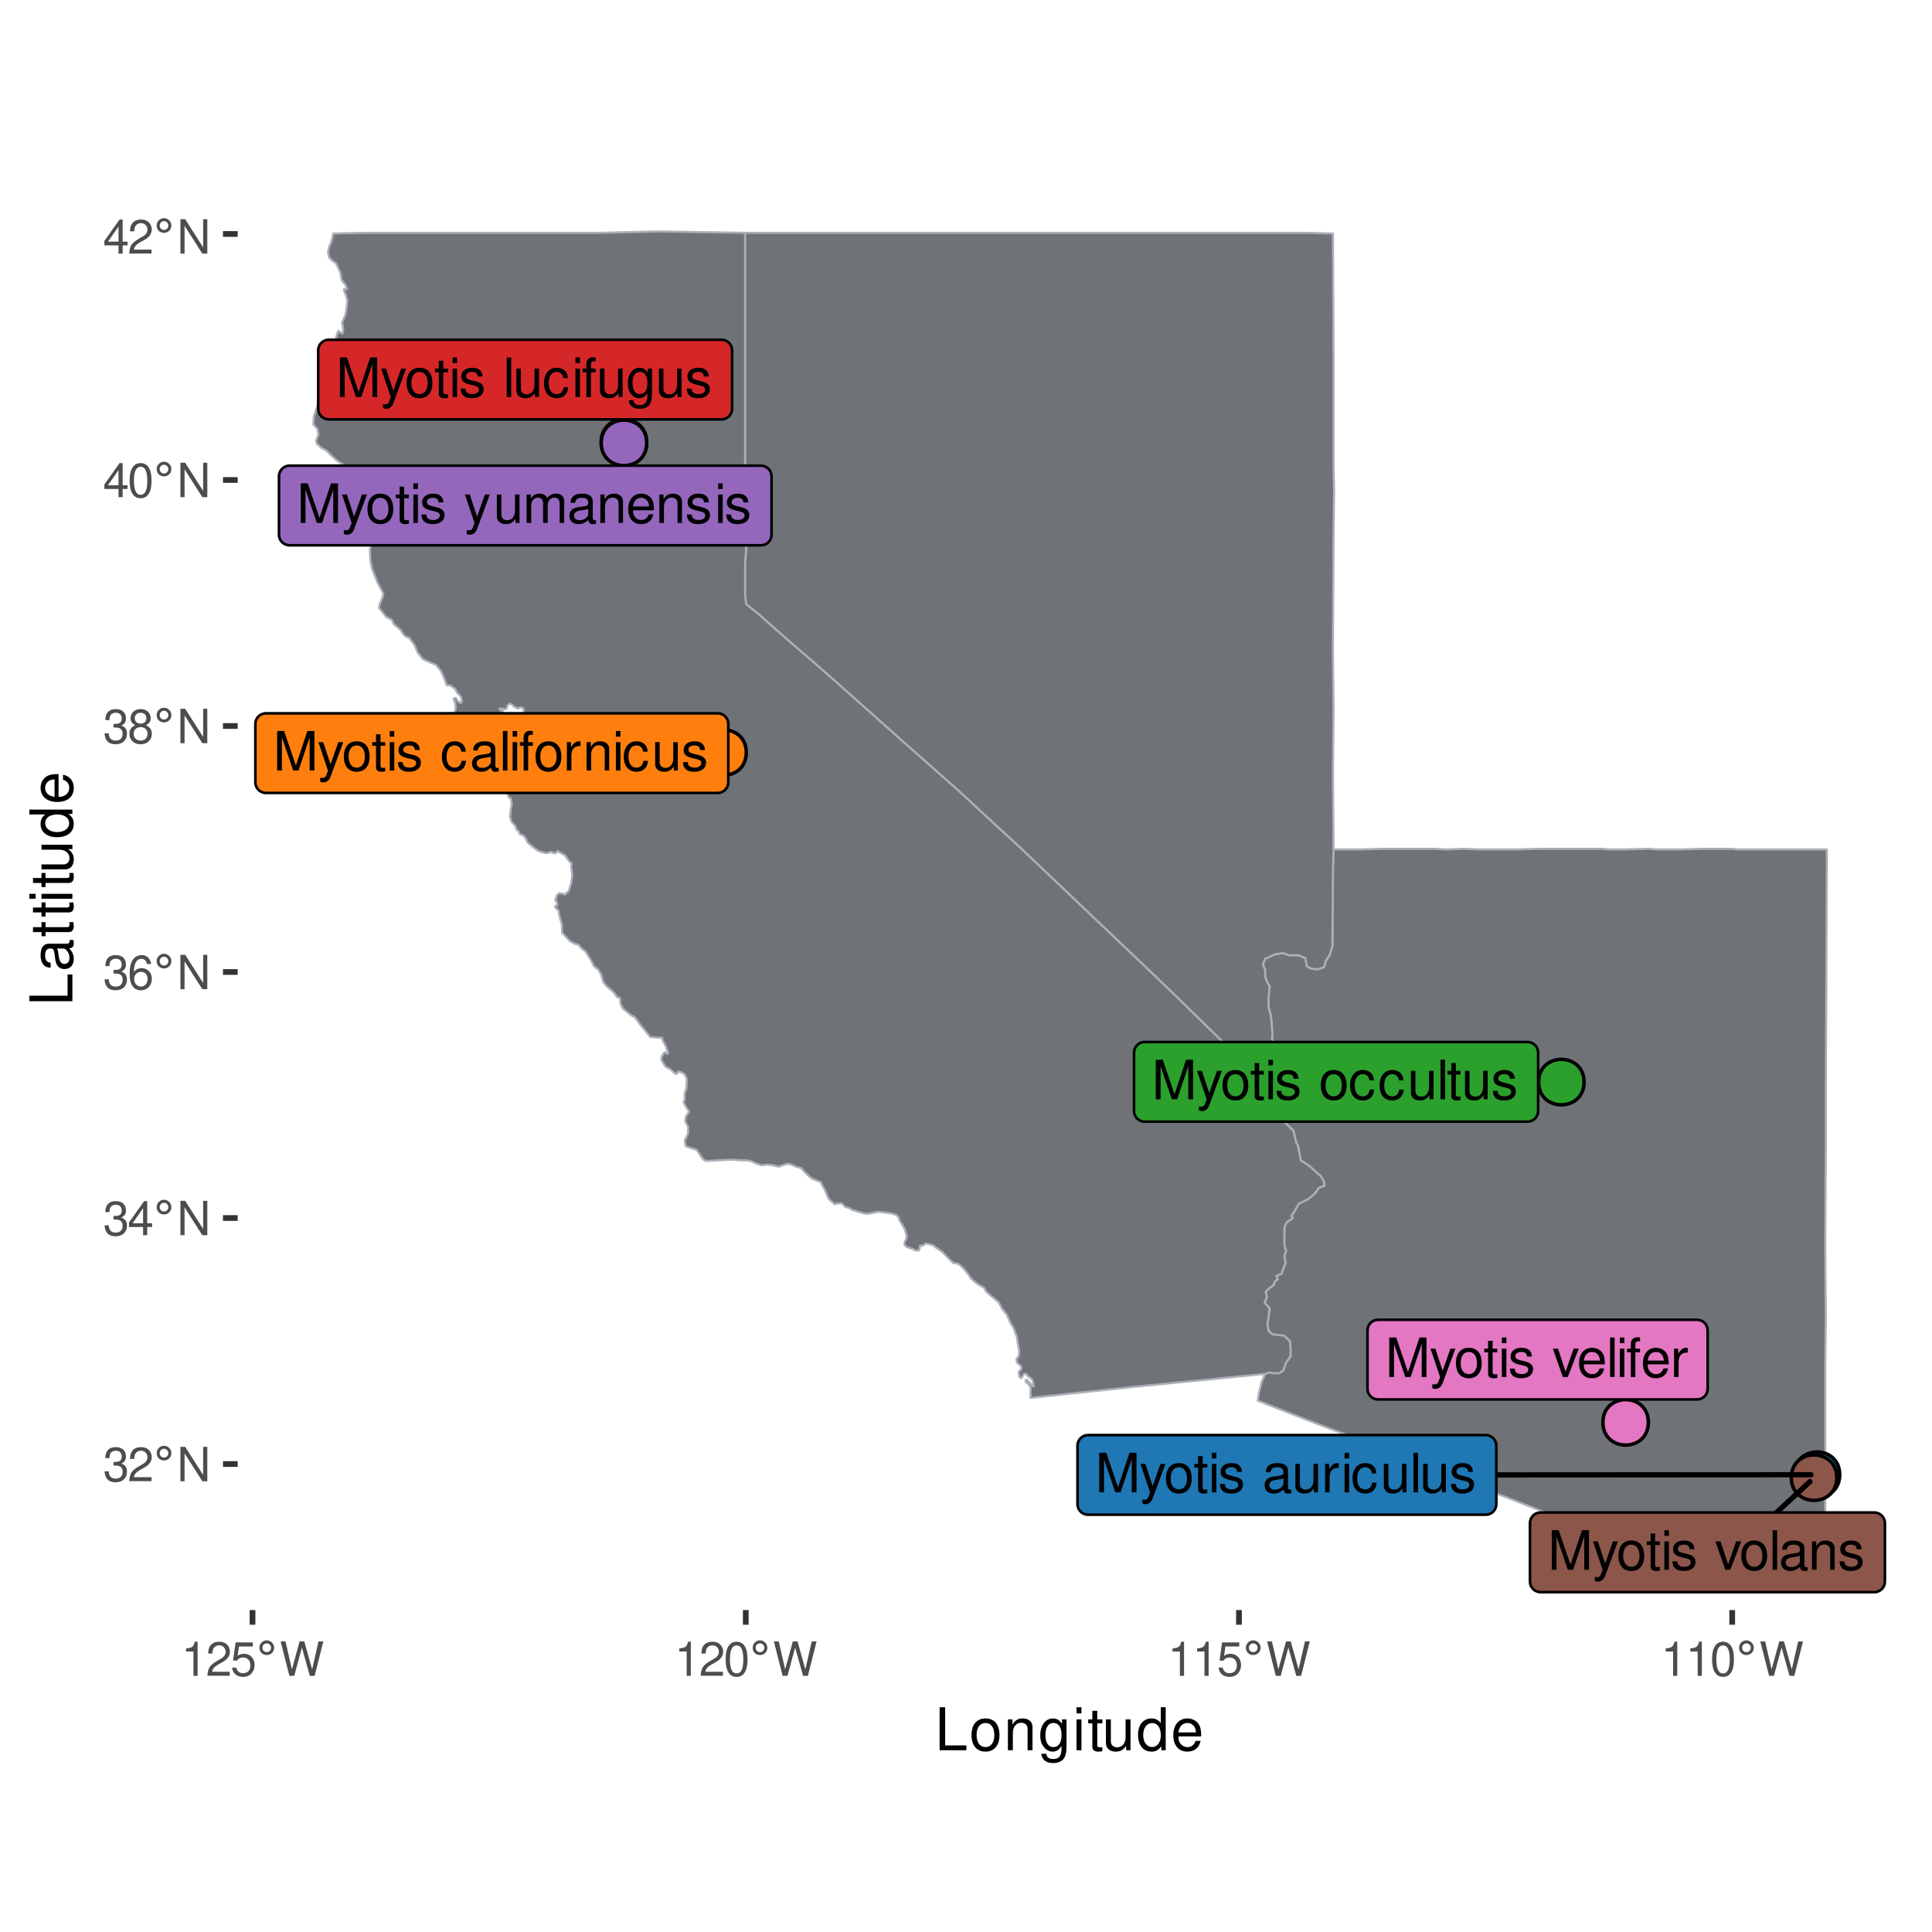 <?xml version="1.0" encoding="UTF-8"?>
<svg xmlns="http://www.w3.org/2000/svg" xmlns:xlink="http://www.w3.org/1999/xlink" width="393pt" height="393pt" viewBox="0 0 393 393" version="1.1">
<defs>
<g>
<symbol overflow="visible" id="glyph0-0">
<path style="stroke:none;" d=""/>
</symbol>
<symbol overflow="visible" id="glyph0-1">
<path style="stroke:none;" d="M 5.172 0 L 7.438 -6.75 L 7.438 0 L 8.406 0 L 8.406 -8.047 L 6.984 -8.047 L 4.641 -1.031 L 2.25 -8.047 L 0.828 -8.047 L 0.828 0 L 1.797 0 L 1.797 -6.75 L 4.094 0 Z M 5.172 0 "/>
</symbol>
<symbol overflow="visible" id="glyph0-2">
<path style="stroke:none;" d="M 4.281 -5.781 L 2.688 -1.281 L 1.203 -5.781 L 0.219 -5.781 L 2.172 0.016 L 1.828 0.938 C 1.672 1.344 1.469 1.5 1.078 1.5 C 0.922 1.5 0.797 1.484 0.594 1.438 L 0.594 2.266 C 0.781 2.359 0.969 2.406 1.219 2.406 C 1.516 2.406 1.828 2.312 2.078 2.125 C 2.359 1.922 2.531 1.672 2.703 1.219 L 5.281 -5.781 Z M 4.281 -5.781 "/>
</symbol>
<symbol overflow="visible" id="glyph0-3">
<path style="stroke:none;" d="M 3 -5.953 C 1.375 -5.953 0.391 -4.797 0.391 -2.844 C 0.391 -0.891 1.375 0.25 3.016 0.25 C 4.656 0.25 5.641 -0.906 5.641 -2.812 C 5.641 -4.812 4.688 -5.953 3 -5.953 Z M 3.016 -5.109 C 4.047 -5.109 4.672 -4.25 4.672 -2.812 C 4.672 -1.453 4.031 -0.594 3.016 -0.594 C 1.984 -0.594 1.359 -1.453 1.359 -2.844 C 1.359 -4.25 1.984 -5.109 3.016 -5.109 Z M 3.016 -5.109 "/>
</symbol>
<symbol overflow="visible" id="glyph0-4">
<path style="stroke:none;" d="M 2.812 -5.781 L 1.859 -5.781 L 1.859 -7.375 L 0.938 -7.375 L 0.938 -5.781 L 0.156 -5.781 L 0.156 -5.031 L 0.938 -5.031 L 0.938 -0.656 C 0.938 -0.062 1.344 0.25 2.062 0.25 C 2.297 0.25 2.5 0.234 2.812 0.172 L 2.812 -0.594 C 2.672 -0.562 2.547 -0.547 2.359 -0.547 C 1.969 -0.547 1.859 -0.656 1.859 -1.078 L 1.859 -5.031 L 2.812 -5.031 Z M 2.812 -5.781 "/>
</symbol>
<symbol overflow="visible" id="glyph0-5">
<path style="stroke:none;" d="M 1.656 -5.781 L 0.734 -5.781 L 0.734 0 L 1.656 0 Z M 1.656 -8.047 L 0.734 -8.047 L 0.734 -6.891 L 1.656 -6.891 Z M 1.656 -8.047 "/>
</symbol>
<symbol overflow="visible" id="glyph0-6">
<path style="stroke:none;" d="M 4.844 -4.172 C 4.828 -5.312 4.078 -5.953 2.734 -5.953 C 1.391 -5.953 0.516 -5.266 0.516 -4.188 C 0.516 -3.281 0.984 -2.844 2.359 -2.516 L 3.219 -2.312 C 3.859 -2.156 4.109 -1.922 4.109 -1.516 C 4.109 -0.969 3.562 -0.594 2.766 -0.594 C 2.266 -0.594 1.844 -0.734 1.609 -0.984 C 1.469 -1.156 1.406 -1.312 1.344 -1.719 L 0.375 -1.719 C 0.422 -0.391 1.172 0.25 2.688 0.25 C 4.141 0.25 5.078 -0.469 5.078 -1.578 C 5.078 -2.438 4.578 -2.922 3.438 -3.188 L 2.547 -3.406 C 1.797 -3.578 1.484 -3.828 1.484 -4.234 C 1.484 -4.766 1.953 -5.109 2.703 -5.109 C 3.453 -5.109 3.844 -4.781 3.859 -4.172 Z M 4.844 -4.172 "/>
</symbol>
<symbol overflow="visible" id="glyph0-7">
<path style="stroke:none;" d=""/>
</symbol>
<symbol overflow="visible" id="glyph0-8">
<path style="stroke:none;" d="M 5.203 -3.844 C 5.156 -4.406 5.031 -4.766 4.812 -5.094 C 4.422 -5.641 3.719 -5.953 2.922 -5.953 C 1.344 -5.953 0.344 -4.719 0.344 -2.797 C 0.344 -0.922 1.344 0.25 2.906 0.25 C 4.281 0.25 5.156 -0.578 5.266 -1.984 L 4.344 -1.984 C 4.188 -1.062 3.719 -0.594 2.922 -0.594 C 1.906 -0.594 1.297 -1.422 1.297 -2.797 C 1.297 -4.234 1.906 -5.109 2.906 -5.109 C 3.672 -5.109 4.172 -4.656 4.281 -3.844 Z M 5.203 -3.844 "/>
</symbol>
<symbol overflow="visible" id="glyph0-9">
<path style="stroke:none;" d="M 5.906 -0.547 C 5.812 -0.516 5.766 -0.516 5.719 -0.516 C 5.391 -0.516 5.219 -0.688 5.219 -0.969 L 5.219 -4.375 C 5.219 -5.406 4.469 -5.953 3.031 -5.953 C 2.188 -5.953 1.516 -5.719 1.109 -5.281 C 0.844 -4.984 0.734 -4.656 0.719 -4.078 L 1.641 -4.078 C 1.719 -4.781 2.141 -5.109 3 -5.109 C 3.844 -5.109 4.297 -4.797 4.297 -4.234 L 4.297 -4 C 4.281 -3.594 4.094 -3.453 3.344 -3.359 C 2.031 -3.188 1.828 -3.141 1.484 -3 C 0.812 -2.719 0.469 -2.203 0.469 -1.453 C 0.469 -0.406 1.188 0.25 2.359 0.25 C 3.094 0.25 3.672 0 4.328 -0.594 C 4.391 0 4.688 0.25 5.281 0.25 C 5.484 0.25 5.594 0.234 5.906 0.156 Z M 4.297 -1.828 C 4.297 -1.516 4.203 -1.328 3.938 -1.078 C 3.562 -0.734 3.109 -0.547 2.562 -0.547 C 1.844 -0.547 1.422 -0.891 1.422 -1.484 C 1.422 -2.094 1.828 -2.391 2.812 -2.547 C 3.797 -2.672 3.984 -2.719 4.297 -2.859 Z M 4.297 -1.828 "/>
</symbol>
<symbol overflow="visible" id="glyph0-10">
<path style="stroke:none;" d="M 1.672 -8.047 L 0.75 -8.047 L 0.75 0 L 1.672 0 Z M 1.672 -8.047 "/>
</symbol>
<symbol overflow="visible" id="glyph0-11">
<path style="stroke:none;" d="M 2.844 -5.781 L 1.891 -5.781 L 1.891 -6.688 C 1.891 -7.078 2.094 -7.281 2.531 -7.281 C 2.609 -7.281 2.641 -7.281 2.844 -7.266 L 2.844 -8.031 C 2.641 -8.078 2.516 -8.094 2.328 -8.094 C 1.484 -8.094 0.969 -7.594 0.969 -6.766 L 0.969 -5.781 L 0.203 -5.781 L 0.203 -5.031 L 0.969 -5.031 L 0.969 0 L 1.891 0 L 1.891 -5.031 L 2.844 -5.031 Z M 2.844 -5.781 "/>
</symbol>
<symbol overflow="visible" id="glyph0-12">
<path style="stroke:none;" d="M 0.766 -5.781 L 0.766 0 L 1.688 0 L 1.688 -3 C 1.703 -4.391 2.281 -5.016 3.547 -4.984 L 3.547 -5.922 C 3.391 -5.938 3.297 -5.953 3.188 -5.953 C 2.594 -5.953 2.141 -5.594 1.609 -4.734 L 1.609 -5.781 Z M 0.766 -5.781 "/>
</symbol>
<symbol overflow="visible" id="glyph0-13">
<path style="stroke:none;" d="M 0.766 -5.781 L 0.766 0 L 1.703 0 L 1.703 -3.188 C 1.703 -4.375 2.312 -5.141 3.266 -5.141 C 4 -5.141 4.469 -4.703 4.469 -4.016 L 4.469 0 L 5.375 0 L 5.375 -4.375 C 5.375 -5.328 4.656 -5.953 3.547 -5.953 C 2.688 -5.953 2.125 -5.625 1.625 -4.812 L 1.625 -5.781 Z M 0.766 -5.781 "/>
</symbol>
<symbol overflow="visible" id="glyph0-14">
<path style="stroke:none;" d="M 5.328 0 L 5.328 -5.781 L 4.406 -5.781 L 4.406 -2.5 C 4.406 -1.328 3.797 -0.547 2.828 -0.547 C 2.094 -0.547 1.641 -1 1.641 -1.688 L 1.641 -5.781 L 0.719 -5.781 L 0.719 -1.328 C 0.719 -0.359 1.438 0.25 2.562 0.25 C 3.406 0.25 3.953 -0.047 4.5 -0.812 L 4.5 0 Z M 5.328 0 "/>
</symbol>
<symbol overflow="visible" id="glyph0-15">
<path style="stroke:none;" d="M 3.141 0 L 5.375 -5.781 L 4.328 -5.781 L 2.703 -1.094 L 1.156 -5.781 L 0.109 -5.781 L 2.141 0 Z M 3.141 0 "/>
</symbol>
<symbol overflow="visible" id="glyph0-16">
<path style="stroke:none;" d="M 5.672 -2.578 C 5.672 -3.469 5.594 -4 5.438 -4.438 C 5.062 -5.375 4.172 -5.953 3.094 -5.953 C 1.484 -5.953 0.438 -4.734 0.438 -2.812 C 0.438 -0.906 1.438 0.25 3.078 0.25 C 4.391 0.25 5.312 -0.5 5.547 -1.75 L 4.625 -1.75 C 4.359 -1 3.844 -0.594 3.109 -0.594 C 2.516 -0.594 2.016 -0.859 1.719 -1.344 C 1.484 -1.672 1.406 -2.016 1.406 -2.578 Z M 1.422 -3.344 C 1.5 -4.406 2.156 -5.109 3.078 -5.109 C 4.016 -5.109 4.672 -4.375 4.672 -3.344 Z M 1.422 -3.344 "/>
</symbol>
<symbol overflow="visible" id="glyph0-17">
<path style="stroke:none;" d="M 4.469 -5.781 L 4.469 -4.953 C 4 -5.641 3.484 -5.953 2.766 -5.953 C 1.359 -5.953 0.391 -4.656 0.391 -2.797 C 0.391 -1.828 0.625 -1.109 1.109 -0.531 C 1.547 -0.016 2.094 0.25 2.703 0.25 C 3.391 0.25 3.891 -0.062 4.375 -0.781 L 4.375 -0.484 C 4.375 1.062 3.938 1.641 2.797 1.641 C 2.016 1.641 1.609 1.328 1.516 0.656 L 0.578 0.656 C 0.656 1.734 1.516 2.406 2.766 2.406 C 3.625 2.406 4.328 2.125 4.703 1.672 C 5.141 1.125 5.312 0.406 5.312 -0.953 L 5.312 -5.781 Z M 2.844 -5.109 C 3.828 -5.109 4.375 -4.281 4.375 -2.812 C 4.375 -1.406 3.812 -0.594 2.844 -0.594 C 1.906 -0.594 1.344 -1.422 1.344 -2.844 C 1.344 -4.266 1.906 -5.109 2.844 -5.109 Z M 2.844 -5.109 "/>
</symbol>
<symbol overflow="visible" id="glyph0-18">
<path style="stroke:none;" d="M 0.766 -5.781 L 0.766 0 L 1.703 0 L 1.703 -3.641 C 1.703 -4.469 2.312 -5.141 3.062 -5.141 C 3.75 -5.141 4.125 -4.734 4.125 -3.984 L 4.125 0 L 5.062 0 L 5.062 -3.641 C 5.062 -4.469 5.672 -5.141 6.422 -5.141 C 7.094 -5.141 7.484 -4.719 7.484 -3.984 L 7.484 0 L 8.422 0 L 8.422 -4.344 C 8.422 -5.375 7.828 -5.953 6.734 -5.953 C 5.969 -5.953 5.5 -5.719 4.953 -5.078 C 4.625 -5.688 4.156 -5.953 3.406 -5.953 C 2.625 -5.953 2.109 -5.672 1.625 -4.969 L 1.625 -5.781 Z M 0.766 -5.781 "/>
</symbol>
<symbol overflow="visible" id="glyph1-0">
<path style="stroke:none;" d=""/>
</symbol>
<symbol overflow="visible" id="glyph1-1">
<path style="stroke:none;" d="M 2.125 -3.188 L 2.578 -3.188 C 3.5 -3.188 3.984 -2.766 3.984 -1.922 C 3.984 -1.062 3.469 -0.531 2.594 -0.531 C 1.656 -0.531 1.203 -1 1.156 -2.016 L 0.312 -2.016 C 0.344 -1.453 0.438 -1.094 0.609 -0.781 C 0.953 -0.109 1.625 0.219 2.547 0.219 C 3.953 0.219 4.859 -0.625 4.859 -1.938 C 4.859 -2.828 4.516 -3.297 3.703 -3.594 C 4.344 -3.844 4.656 -4.328 4.656 -5.031 C 4.656 -6.219 3.875 -6.938 2.578 -6.938 C 1.203 -6.938 0.484 -6.172 0.453 -4.703 L 1.297 -4.703 C 1.312 -5.125 1.344 -5.359 1.453 -5.578 C 1.641 -5.969 2.062 -6.203 2.594 -6.203 C 3.344 -6.203 3.797 -5.75 3.797 -5 C 3.797 -4.516 3.609 -4.219 3.25 -4.047 C 3.016 -3.953 2.703 -3.922 2.125 -3.906 Z M 2.125 -3.188 "/>
</symbol>
<symbol overflow="visible" id="glyph1-2">
<path style="stroke:none;" d="M 4.859 -0.828 L 1.281 -0.828 C 1.359 -1.406 1.672 -1.781 2.5 -2.281 L 3.469 -2.828 C 4.406 -3.344 4.906 -4.062 4.906 -4.906 C 4.906 -5.484 4.672 -6.031 4.266 -6.406 C 3.859 -6.766 3.375 -6.938 2.719 -6.938 C 1.859 -6.938 1.219 -6.625 0.844 -6.031 C 0.609 -5.672 0.5 -5.234 0.484 -4.531 L 1.328 -4.531 C 1.359 -5.016 1.406 -5.281 1.531 -5.516 C 1.75 -5.938 2.188 -6.203 2.703 -6.203 C 3.469 -6.203 4.031 -5.641 4.031 -4.891 C 4.031 -4.344 3.719 -3.859 3.125 -3.516 L 2.234 -3 C 0.812 -2.172 0.406 -1.531 0.328 -0.016 L 4.859 -0.016 Z M 4.859 -0.828 "/>
</symbol>
<symbol overflow="visible" id="glyph1-3">
<path style="stroke:none;" d="M 6.203 -7 L 5.359 -7 L 5.359 -1.281 L 1.703 -7 L 0.734 -7 L 0.734 0 L 1.578 0 L 1.578 -5.672 L 5.188 0 L 6.203 0 Z M 6.203 -7 "/>
</symbol>
<symbol overflow="visible" id="glyph1-4">
<path style="stroke:none;" d="M 3.141 -1.672 L 3.141 0 L 3.984 0 L 3.984 -1.672 L 4.984 -1.672 L 4.984 -2.438 L 3.984 -2.438 L 3.984 -6.938 L 3.359 -6.938 L 0.266 -2.578 L 0.266 -1.672 Z M 3.141 -2.438 L 1 -2.438 L 3.141 -5.5 Z M 3.141 -2.438 "/>
</symbol>
<symbol overflow="visible" id="glyph1-5">
<path style="stroke:none;" d="M 4.781 -5.125 C 4.609 -6.266 3.891 -6.938 2.844 -6.938 C 2.094 -6.938 1.422 -6.578 1.031 -5.953 C 0.594 -5.266 0.406 -4.422 0.406 -3.172 C 0.406 -2 0.578 -1.25 0.984 -0.641 C 1.359 -0.078 1.953 0.219 2.703 0.219 C 3.984 0.219 4.922 -0.75 4.922 -2.094 C 4.922 -3.375 4.062 -4.281 2.844 -4.281 C 2.172 -4.281 1.641 -4.031 1.281 -3.516 C 1.281 -5.234 1.828 -6.188 2.797 -6.188 C 3.391 -6.188 3.797 -5.797 3.938 -5.125 Z M 2.734 -3.531 C 3.547 -3.531 4.062 -2.953 4.062 -2.031 C 4.062 -1.156 3.484 -0.531 2.703 -0.531 C 1.922 -0.531 1.328 -1.188 1.328 -2.078 C 1.328 -2.938 1.906 -3.531 2.734 -3.531 Z M 2.734 -3.531 "/>
</symbol>
<symbol overflow="visible" id="glyph1-6">
<path style="stroke:none;" d="M 3.75 -3.656 C 4.469 -4.094 4.688 -4.438 4.688 -5.078 C 4.688 -6.172 3.844 -6.938 2.641 -6.938 C 1.438 -6.938 0.594 -6.172 0.594 -5.094 C 0.594 -4.438 0.812 -4.094 1.516 -3.656 C 0.734 -3.266 0.359 -2.703 0.359 -1.922 C 0.359 -0.656 1.281 0.219 2.641 0.219 C 3.984 0.219 4.922 -0.656 4.922 -1.922 C 4.922 -2.703 4.531 -3.266 3.75 -3.656 Z M 2.641 -6.188 C 3.359 -6.188 3.812 -5.75 3.812 -5.062 C 3.812 -4.406 3.344 -3.984 2.641 -3.984 C 1.922 -3.984 1.453 -4.406 1.453 -5.078 C 1.453 -5.75 1.922 -6.188 2.641 -6.188 Z M 2.641 -3.266 C 3.484 -3.266 4.062 -2.719 4.062 -1.906 C 4.062 -1.078 3.484 -0.531 2.625 -0.531 C 1.797 -0.531 1.219 -1.094 1.219 -1.906 C 1.219 -2.719 1.781 -3.266 2.641 -3.266 Z M 2.641 -3.266 "/>
</symbol>
<symbol overflow="visible" id="glyph1-7">
<path style="stroke:none;" d="M 2.641 -6.938 C 2 -6.938 1.422 -6.656 1.078 -6.172 C 0.641 -5.562 0.406 -4.641 0.406 -3.359 C 0.406 -1.016 1.188 0.219 2.641 0.219 C 4.078 0.219 4.859 -1.016 4.859 -3.297 C 4.859 -4.641 4.656 -5.547 4.203 -6.172 C 3.844 -6.656 3.281 -6.938 2.641 -6.938 Z M 2.641 -6.188 C 3.547 -6.188 4 -5.25 4 -3.375 C 4 -1.406 3.562 -0.484 2.625 -0.484 C 1.734 -0.484 1.281 -1.438 1.281 -3.344 C 1.281 -5.25 1.734 -6.188 2.641 -6.188 Z M 2.641 -6.188 "/>
</symbol>
<symbol overflow="visible" id="glyph1-8">
<path style="stroke:none;" d="M 2.484 -4.938 L 2.484 0 L 3.328 0 L 3.328 -6.938 L 2.766 -6.938 C 2.469 -5.875 2.281 -5.734 0.984 -5.562 L 0.984 -4.938 Z M 2.484 -4.938 "/>
</symbol>
<symbol overflow="visible" id="glyph1-9">
<path style="stroke:none;" d="M 4.562 -6.797 L 1.062 -6.797 L 0.547 -3.094 L 1.328 -3.094 C 1.719 -3.562 2.047 -3.734 2.578 -3.734 C 3.484 -3.734 4.062 -3.109 4.062 -2.094 C 4.062 -1.125 3.484 -0.531 2.578 -0.531 C 1.828 -0.531 1.375 -0.906 1.188 -1.672 L 0.328 -1.672 C 0.453 -1.109 0.547 -0.844 0.75 -0.594 C 1.125 -0.078 1.828 0.219 2.594 0.219 C 3.969 0.219 4.922 -0.781 4.922 -2.219 C 4.922 -3.562 4.031 -4.484 2.719 -4.484 C 2.25 -4.484 1.859 -4.359 1.469 -4.062 L 1.734 -5.969 L 4.562 -5.969 Z M 4.562 -6.797 "/>
</symbol>
<symbol overflow="visible" id="glyph1-10">
<path style="stroke:none;" d="M 7.141 0 L 8.906 -7 L 7.922 -7 L 6.625 -1.312 L 5.031 -7 L 4.078 -7 L 2.516 -1.312 L 1.203 -7 L 0.219 -7 L 2 0 L 2.984 0 L 4.547 -5.75 L 6.156 0 Z M 7.141 0 "/>
</symbol>
<symbol overflow="visible" id="glyph2-0">
<path style="stroke:none;" d="M 0.484 1.703 L 0.484 -6.766 L 5.281 -6.766 L 5.281 1.703 Z M 1.016 1.156 L 4.734 1.156 L 4.734 -6.219 L 1.016 -6.219 Z M 1.016 1.156 "/>
</symbol>
<symbol overflow="visible" id="glyph2-1">
<path style="stroke:none;" d="M 2.406 -6.516 C 2.156 -6.516 1.941 -6.426 1.766 -6.25 C 1.598 -6.082 1.516 -5.875 1.516 -5.625 C 1.516 -5.375 1.598 -5.16 1.766 -4.984 C 1.941 -4.816 2.156 -4.734 2.406 -4.734 C 2.645 -4.734 2.848 -4.816 3.016 -4.984 C 3.191 -5.16 3.281 -5.375 3.281 -5.625 C 3.281 -5.863 3.191 -6.07 3.016 -6.25 C 2.848 -6.426 2.645 -6.516 2.406 -6.516 Z M 2.406 -7.125 C 2.602 -7.125 2.789 -7.082 2.969 -7 C 3.156 -6.926 3.316 -6.816 3.453 -6.672 C 3.598 -6.535 3.707 -6.379 3.781 -6.203 C 3.852 -6.023 3.891 -5.832 3.891 -5.625 C 3.891 -5.207 3.742 -4.852 3.453 -4.562 C 3.16 -4.281 2.805 -4.141 2.391 -4.141 C 1.961 -4.141 1.609 -4.281 1.328 -4.562 C 1.047 -4.844 0.906 -5.195 0.906 -5.625 C 0.906 -6.039 1.051 -6.395 1.344 -6.688 C 1.633 -6.977 1.988 -7.125 2.406 -7.125 Z M 2.406 -7.125 "/>
</symbol>
<symbol overflow="visible" id="glyph3-0">
<path style="stroke:none;" d=""/>
</symbol>
<symbol overflow="visible" id="glyph3-1">
<path style="stroke:none;" d="M 2.078 -8.75 L 0.953 -8.75 L 0.953 0 L 6.391 0 L 6.391 -0.984 L 2.078 -0.984 Z M 2.078 -8.75 "/>
</symbol>
<symbol overflow="visible" id="glyph3-2">
<path style="stroke:none;" d="M 3.266 -6.469 C 1.484 -6.469 0.438 -5.203 0.438 -3.094 C 0.438 -0.969 1.484 0.281 3.281 0.281 C 5.047 0.281 6.125 -0.984 6.125 -3.047 C 6.125 -5.234 5.094 -6.469 3.266 -6.469 Z M 3.281 -5.547 C 4.406 -5.547 5.078 -4.625 5.078 -3.062 C 5.078 -1.578 4.375 -0.641 3.281 -0.641 C 2.156 -0.641 1.469 -1.578 1.469 -3.094 C 1.469 -4.625 2.156 -5.547 3.281 -5.547 Z M 3.281 -5.547 "/>
</symbol>
<symbol overflow="visible" id="glyph3-3">
<path style="stroke:none;" d="M 0.844 -6.281 L 0.844 0 L 1.844 0 L 1.844 -3.469 C 1.844 -4.75 2.516 -5.594 3.547 -5.594 C 4.344 -5.594 4.844 -5.109 4.844 -4.359 L 4.844 0 L 5.844 0 L 5.844 -4.75 C 5.844 -5.797 5.062 -6.469 3.859 -6.469 C 2.922 -6.469 2.312 -6.109 1.766 -5.234 L 1.766 -6.281 Z M 0.844 -6.281 "/>
</symbol>
<symbol overflow="visible" id="glyph3-4">
<path style="stroke:none;" d="M 4.844 -6.281 L 4.844 -5.375 C 4.344 -6.125 3.797 -6.469 3 -6.469 C 1.469 -6.469 0.422 -5.047 0.422 -3.031 C 0.422 -1.984 0.672 -1.219 1.219 -0.578 C 1.688 -0.031 2.281 0.281 2.922 0.281 C 3.688 0.281 4.219 -0.062 4.75 -0.859 L 4.75 -0.531 C 4.75 1.156 4.281 1.781 3.031 1.781 C 2.188 1.781 1.734 1.438 1.641 0.719 L 0.625 0.719 C 0.719 1.891 1.641 2.609 3.016 2.609 C 3.938 2.609 4.703 2.312 5.109 1.812 C 5.594 1.219 5.766 0.438 5.766 -1.031 L 5.766 -6.281 Z M 3.094 -5.547 C 4.156 -5.547 4.75 -4.656 4.75 -3.062 C 4.75 -1.531 4.141 -0.641 3.094 -0.641 C 2.062 -0.641 1.469 -1.547 1.469 -3.094 C 1.469 -4.625 2.062 -5.547 3.094 -5.547 Z M 3.094 -5.547 "/>
</symbol>
<symbol overflow="visible" id="glyph3-5">
<path style="stroke:none;" d="M 1.797 -6.281 L 0.797 -6.281 L 0.797 0 L 1.797 0 Z M 1.797 -8.75 L 0.797 -8.75 L 0.797 -7.484 L 1.797 -7.484 Z M 1.797 -8.75 "/>
</symbol>
<symbol overflow="visible" id="glyph3-6">
<path style="stroke:none;" d="M 3.047 -6.281 L 2.016 -6.281 L 2.016 -8.016 L 1.016 -8.016 L 1.016 -6.281 L 0.172 -6.281 L 0.172 -5.469 L 1.016 -5.469 L 1.016 -0.719 C 1.016 -0.078 1.453 0.281 2.234 0.281 C 2.5 0.281 2.719 0.25 3.047 0.188 L 3.047 -0.641 C 2.906 -0.609 2.766 -0.594 2.562 -0.594 C 2.141 -0.594 2.016 -0.719 2.016 -1.156 L 2.016 -5.469 L 3.047 -5.469 Z M 3.047 -6.281 "/>
</symbol>
<symbol overflow="visible" id="glyph3-7">
<path style="stroke:none;" d="M 5.781 0 L 5.781 -6.281 L 4.781 -6.281 L 4.781 -2.719 C 4.781 -1.438 4.109 -0.594 3.078 -0.594 C 2.281 -0.594 1.781 -1.078 1.781 -1.844 L 1.781 -6.281 L 0.781 -6.281 L 0.781 -1.438 C 0.781 -0.391 1.562 0.281 2.781 0.281 C 3.703 0.281 4.297 -0.047 4.891 -0.875 L 4.891 0 Z M 5.781 0 "/>
</symbol>
<symbol overflow="visible" id="glyph3-8">
<path style="stroke:none;" d="M 5.938 -8.75 L 4.938 -8.75 L 4.938 -5.5 C 4.531 -6.125 3.859 -6.469 3.016 -6.469 C 1.375 -6.469 0.312 -5.156 0.312 -3.156 C 0.312 -1.031 1.344 0.281 3.047 0.281 C 3.906 0.281 4.516 -0.047 5.047 -0.828 L 5.047 0 L 5.938 0 Z M 3.188 -5.531 C 4.266 -5.531 4.938 -4.578 4.938 -3.078 C 4.938 -1.625 4.25 -0.656 3.188 -0.656 C 2.094 -0.656 1.359 -1.625 1.359 -3.094 C 1.359 -4.562 2.094 -5.531 3.188 -5.531 Z M 3.188 -5.531 "/>
</symbol>
<symbol overflow="visible" id="glyph3-9">
<path style="stroke:none;" d="M 6.156 -2.812 C 6.156 -3.766 6.078 -4.344 5.906 -4.812 C 5.5 -5.844 4.531 -6.469 3.359 -6.469 C 1.609 -6.469 0.484 -5.141 0.484 -3.062 C 0.484 -0.984 1.562 0.281 3.344 0.281 C 4.781 0.281 5.766 -0.547 6.031 -1.906 L 5.016 -1.906 C 4.734 -1.078 4.172 -0.641 3.375 -0.641 C 2.734 -0.641 2.203 -0.938 1.859 -1.469 C 1.625 -1.828 1.531 -2.188 1.531 -2.812 Z M 1.547 -3.625 C 1.625 -4.781 2.344 -5.547 3.344 -5.547 C 4.375 -5.547 5.078 -4.75 5.078 -3.625 Z M 1.547 -3.625 "/>
</symbol>
<symbol overflow="visible" id="glyph4-0">
<path style="stroke:none;" d=""/>
</symbol>
<symbol overflow="visible" id="glyph4-1">
<path style="stroke:none;" d="M -8.75 -2.078 L -8.75 -0.953 L 0 -0.953 L 0 -6.391 L -0.984 -6.391 L -0.984 -2.078 Z M -8.75 -2.078 "/>
</symbol>
<symbol overflow="visible" id="glyph4-2">
<path style="stroke:none;" d="M -0.594 -6.422 C -0.562 -6.312 -0.562 -6.266 -0.562 -6.203 C -0.562 -5.859 -0.75 -5.656 -1.062 -5.656 L -4.75 -5.656 C -5.875 -5.656 -6.469 -4.844 -6.469 -3.297 C -6.469 -2.375 -6.203 -1.641 -5.734 -1.219 C -5.406 -0.922 -5.047 -0.797 -4.422 -0.781 L -4.422 -1.781 C -5.203 -1.875 -5.547 -2.328 -5.547 -3.266 C -5.547 -4.172 -5.203 -4.672 -4.609 -4.672 L -4.344 -4.672 C -3.906 -4.656 -3.75 -4.438 -3.641 -3.625 C -3.469 -2.203 -3.422 -1.984 -3.266 -1.609 C -2.953 -0.875 -2.406 -0.5 -1.578 -0.5 C -0.438 -0.5 0.281 -1.297 0.281 -2.562 C 0.281 -3.359 0 -4 -0.641 -4.703 C 0 -4.781 0.281 -5.094 0.281 -5.734 C 0.281 -5.953 0.25 -6.078 0.172 -6.422 Z M -1.984 -4.672 C -1.641 -4.672 -1.438 -4.578 -1.156 -4.266 C -0.797 -3.859 -0.594 -3.375 -0.594 -2.781 C -0.594 -2 -0.969 -1.547 -1.609 -1.547 C -2.266 -1.547 -2.609 -1.984 -2.766 -3.062 C -2.906 -4.125 -2.953 -4.328 -3.109 -4.672 Z M -1.984 -4.672 "/>
</symbol>
<symbol overflow="visible" id="glyph4-3">
<path style="stroke:none;" d="M -6.281 -3.047 L -6.281 -2.016 L -8.016 -2.016 L -8.016 -1.016 L -6.281 -1.016 L -6.281 -0.172 L -5.469 -0.172 L -5.469 -1.016 L -0.719 -1.016 C -0.078 -1.016 0.281 -1.453 0.281 -2.234 C 0.281 -2.5 0.25 -2.719 0.188 -3.047 L -0.641 -3.047 C -0.609 -2.906 -0.594 -2.766 -0.594 -2.562 C -0.594 -2.141 -0.719 -2.016 -1.156 -2.016 L -5.469 -2.016 L -5.469 -3.047 Z M -6.281 -3.047 "/>
</symbol>
<symbol overflow="visible" id="glyph4-4">
<path style="stroke:none;" d="M -6.281 -1.797 L -6.281 -0.797 L 0 -0.797 L 0 -1.797 Z M -8.75 -1.797 L -8.75 -0.797 L -7.484 -0.797 L -7.484 -1.797 Z M -8.75 -1.797 "/>
</symbol>
<symbol overflow="visible" id="glyph4-5">
<path style="stroke:none;" d="M 0 -5.781 L -6.281 -5.781 L -6.281 -4.781 L -2.719 -4.781 C -1.438 -4.781 -0.594 -4.109 -0.594 -3.078 C -0.594 -2.281 -1.078 -1.781 -1.844 -1.781 L -6.281 -1.781 L -6.281 -0.781 L -1.438 -0.781 C -0.391 -0.781 0.281 -1.562 0.281 -2.781 C 0.281 -3.703 -0.047 -4.297 -0.875 -4.891 L 0 -4.891 Z M 0 -5.781 "/>
</symbol>
<symbol overflow="visible" id="glyph4-6">
<path style="stroke:none;" d="M -8.75 -5.938 L -8.75 -4.938 L -5.5 -4.938 C -6.125 -4.531 -6.469 -3.859 -6.469 -3.016 C -6.469 -1.375 -5.156 -0.312 -3.156 -0.312 C -1.031 -0.312 0.281 -1.344 0.281 -3.047 C 0.281 -3.906 -0.047 -4.516 -0.828 -5.047 L 0 -5.047 L 0 -5.938 Z M -5.531 -3.188 C -5.531 -4.266 -4.578 -4.938 -3.078 -4.938 C -1.625 -4.938 -0.656 -4.25 -0.656 -3.188 C -0.656 -2.094 -1.625 -1.359 -3.094 -1.359 C -4.562 -1.359 -5.531 -2.094 -5.531 -3.188 Z M -5.531 -3.188 "/>
</symbol>
<symbol overflow="visible" id="glyph4-7">
<path style="stroke:none;" d="M -2.812 -6.156 C -3.766 -6.156 -4.344 -6.078 -4.812 -5.906 C -5.844 -5.5 -6.469 -4.531 -6.469 -3.359 C -6.469 -1.609 -5.141 -0.484 -3.062 -0.484 C -0.984 -0.484 0.281 -1.562 0.281 -3.344 C 0.281 -4.781 -0.547 -5.766 -1.906 -6.031 L -1.906 -5.016 C -1.078 -4.734 -0.641 -4.172 -0.641 -3.375 C -0.641 -2.734 -0.938 -2.203 -1.469 -1.859 C -1.828 -1.625 -2.188 -1.531 -2.812 -1.531 Z M -3.625 -1.547 C -4.781 -1.625 -5.547 -2.344 -5.547 -3.344 C -5.547 -4.375 -4.75 -5.078 -3.625 -5.078 Z M -3.625 -1.547 "/>
</symbol>
</g>
<clipPath id="clip1">
  <path d="M 0 27.742 L 393 27.742 L 393 365.258 L 0 365.258 Z M 0 27.742 "/>
</clipPath>
<clipPath id="clip2">
  <path d="M 48.348 33.719 L 387.023 33.719 L 387.023 327.512 L 48.348 327.512 Z M 48.348 33.719 "/>
</clipPath>
<clipPath id="clip3">
  <path d="M 50 33.719 L 52 33.719 L 52 327.512 L 50 327.512 Z M 50 33.719 "/>
</clipPath>
<clipPath id="clip4">
  <path d="M 151 33.719 L 153 33.719 L 153 327.512 L 151 327.512 Z M 151 33.719 "/>
</clipPath>
<clipPath id="clip5">
  <path d="M 251 33.719 L 253 33.719 L 253 327.512 L 251 327.512 Z M 251 33.719 "/>
</clipPath>
<clipPath id="clip6">
  <path d="M 351 33.719 L 353 33.719 L 353 327.512 L 351 327.512 Z M 351 33.719 "/>
</clipPath>
<clipPath id="clip7">
  <path d="M 48.348 297 L 387.023 297 L 387.023 299 L 48.348 299 Z M 48.348 297 "/>
</clipPath>
<clipPath id="clip8">
  <path d="M 48.348 247 L 387.023 247 L 387.023 249 L 48.348 249 Z M 48.348 247 "/>
</clipPath>
<clipPath id="clip9">
  <path d="M 48.348 197 L 387.023 197 L 387.023 199 L 48.348 199 Z M 48.348 197 "/>
</clipPath>
<clipPath id="clip10">
  <path d="M 48.348 147 L 387.023 147 L 387.023 149 L 48.348 149 Z M 48.348 147 "/>
</clipPath>
<clipPath id="clip11">
  <path d="M 48.348 97 L 387.023 97 L 387.023 99 L 48.348 99 Z M 48.348 97 "/>
</clipPath>
<clipPath id="clip12">
  <path d="M 48.348 47 L 387.023 47 L 387.023 49 L 48.348 49 Z M 48.348 47 "/>
</clipPath>
</defs>
<g id="surface34790">
<rect x="0" y="0" width="393" height="393" style="fill:rgb(100%,100%,100%);fill-opacity:1;stroke:none;"/>
<g clip-path="url(#clip1)" clip-rule="nonzero">
<path style="fill-rule:nonzero;fill:rgb(100%,100%,100%);fill-opacity:1;stroke-width:1.164;stroke-linecap:round;stroke-linejoin:round;stroke:rgb(100%,100%,100%);stroke-opacity:1;stroke-miterlimit:10;" d="M 0 365.258 L 393 365.258 L 393 27.742 L 0 27.742 Z M 0 365.258 "/>
</g>
<g clip-path="url(#clip2)" clip-rule="nonzero">
<path style=" stroke:none;fill-rule:nonzero;fill:rgb(100%,100%,100%);fill-opacity:1;" d="M 48.348 327.512 L 387.023 327.512 L 387.023 33.719 L 48.348 33.719 Z M 48.348 327.512 "/>
</g>
<g clip-path="url(#clip3)" clip-rule="nonzero">
<path style="fill:none;stroke-width:1.164;stroke-linecap:round;stroke-linejoin:round;stroke:rgb(100%,100%,100%);stroke-opacity:1;stroke-miterlimit:10;" d="M 51.367 327.512 L 51.367 33.719 "/>
</g>
<g clip-path="url(#clip4)" clip-rule="nonzero">
<path style="fill:none;stroke-width:1.164;stroke-linecap:round;stroke-linejoin:round;stroke:rgb(100%,100%,100%);stroke-opacity:1;stroke-miterlimit:10;" d="M 151.699 327.512 L 151.699 33.719 "/>
</g>
<g clip-path="url(#clip5)" clip-rule="nonzero">
<path style="fill:none;stroke-width:1.164;stroke-linecap:round;stroke-linejoin:round;stroke:rgb(100%,100%,100%);stroke-opacity:1;stroke-miterlimit:10;" d="M 252.027 327.512 L 252.027 33.719 "/>
</g>
<g clip-path="url(#clip6)" clip-rule="nonzero">
<path style="fill:none;stroke-width:1.164;stroke-linecap:round;stroke-linejoin:round;stroke:rgb(100%,100%,100%);stroke-opacity:1;stroke-miterlimit:10;" d="M 352.355 327.512 L 352.355 33.719 "/>
</g>
<g clip-path="url(#clip7)" clip-rule="nonzero">
<path style="fill:none;stroke-width:1.164;stroke-linecap:round;stroke-linejoin:round;stroke:rgb(100%,100%,100%);stroke-opacity:1;stroke-miterlimit:10;" d="M 48.348 297.809 L 387.023 297.809 "/>
</g>
<g clip-path="url(#clip8)" clip-rule="nonzero">
<path style="fill:none;stroke-width:1.164;stroke-linecap:round;stroke-linejoin:round;stroke:rgb(100%,100%,100%);stroke-opacity:1;stroke-miterlimit:10;" d="M 48.348 247.766 L 387.023 247.766 "/>
</g>
<g clip-path="url(#clip9)" clip-rule="nonzero">
<path style="fill:none;stroke-width:1.164;stroke-linecap:round;stroke-linejoin:round;stroke:rgb(100%,100%,100%);stroke-opacity:1;stroke-miterlimit:10;" d="M 48.348 197.723 L 387.023 197.723 "/>
</g>
<g clip-path="url(#clip10)" clip-rule="nonzero">
<path style="fill:none;stroke-width:1.164;stroke-linecap:round;stroke-linejoin:round;stroke:rgb(100%,100%,100%);stroke-opacity:1;stroke-miterlimit:10;" d="M 48.348 147.68 L 387.023 147.68 "/>
</g>
<g clip-path="url(#clip11)" clip-rule="nonzero">
<path style="fill:none;stroke-width:1.164;stroke-linecap:round;stroke-linejoin:round;stroke:rgb(100%,100%,100%);stroke-opacity:1;stroke-miterlimit:10;" d="M 48.348 97.637 L 387.023 97.637 "/>
</g>
<g clip-path="url(#clip12)" clip-rule="nonzero">
<path style="fill:none;stroke-width:1.164;stroke-linecap:round;stroke-linejoin:round;stroke:rgb(100%,100%,100%);stroke-opacity:1;stroke-miterlimit:10;" d="M 48.348 47.594 L 387.023 47.594 "/>
</g>
<path style="fill-rule:evenodd;fill:rgb(43.529%,45.098%,47.059%);fill-opacity:1;stroke-width:0.427;stroke-linecap:butt;stroke-linejoin:round;stroke:rgb(67.059%,69.02%,72.157%);stroke-opacity:1;stroke-miterlimit:10;" d="M 259.305 222.262 L 259.188 220.113 L 259.992 219.684 L 260.566 218.25 L 260.336 216.816 L 260.109 215.668 L 259.879 213.805 L 259.531 212.516 L 258.727 211.367 L 258.844 210.219 L 258.727 209.215 L 258.613 207.496 L 258.383 206.062 L 258.039 204.914 L 258.039 202.91 L 258.27 200.613 L 257.809 199.898 L 257.348 198.75 L 257.348 197.316 L 256.891 196.172 L 257.348 195.023 L 258.039 194.738 L 259.188 194.164 L 260.914 193.875 L 262.293 194.309 L 264.133 194.309 L 265.512 194.879 L 265.855 196.602 L 266.777 197.031 L 268.039 197.176 L 269.305 196.742 L 269.766 195.309 L 270.457 194.309 L 271.031 192.441 L 271.145 176.672 L 271.262 172.801 L 275.629 172.801 L 281.379 172.66 L 292.07 172.66 L 294.023 172.801 L 297.59 172.66 L 301.383 172.801 L 308.051 172.801 L 313.223 172.66 L 325.871 172.66 L 327.25 172.801 L 329.781 172.801 L 335.414 172.66 L 337.137 172.801 L 341.391 172.801 L 346.219 172.66 L 352.199 172.66 L 353.691 172.801 L 371.629 172.801 L 371.512 197.746 L 371.398 223.984 L 371.398 233.445 L 371.281 253.371 L 371.398 267.707 L 371.281 278.316 L 371.281 314.016 L 367.719 314.016 L 359.902 314.156 L 352.43 314.016 L 339.668 314.016 L 332.539 314.156 L 329.895 313.871 L 326.332 312.438 L 324.492 311.723 L 319.66 309.855 L 311.5 306.559 L 305.637 304.266 L 298.852 301.828 L 293.562 299.68 L 288.391 297.672 L 285.172 296.383 L 282.758 295.379 L 277.238 293.082 L 271.375 290.934 L 265.742 288.781 L 258.039 285.773 L 255.855 284.91 L 256.086 283.336 L 256.66 281.043 L 257.348 279.465 L 258.27 279.176 L 258.957 279.32 L 260.223 279.32 L 261.027 278.746 L 261.602 277.172 L 262.523 275.879 L 262.523 274.445 L 262.406 272.871 L 261.258 271.723 L 258.844 271.438 L 258.039 270.719 L 257.809 269.43 L 258.27 266.133 L 257.234 264.984 L 257.695 263.836 L 257.465 262.691 L 258.27 261.973 L 259.074 261.402 L 259.305 260.684 L 259.879 260.254 L 259.648 259.535 L 260.684 259.105 L 260.914 258.391 L 261.488 256.957 L 261.258 255.379 L 261.602 254.52 L 261.258 253.23 L 261.258 249.645 L 261.719 248.641 L 262.98 247.781 L 262.637 247.352 L 263.098 246.777 L 263.672 245.773 L 264.133 244.914 L 266.086 243.91 L 267.465 242.762 L 268.27 241.617 L 269.422 241.188 L 269.305 240.328 L 268.73 239.324 L 266.316 237.172 L 264.594 236.023 L 264.016 233.016 L 263.672 232.441 L 263.098 230.004 L 260.566 227.566 L 261.027 226.852 L 261.145 226.562 L 260.684 226.133 L 259.879 225.559 L 259.418 223.695 Z M 259.305 222.262 "/>
<path style="fill-rule:evenodd;fill:rgb(43.529%,45.098%,47.059%);fill-opacity:1;stroke-width:0.427;stroke-linecap:butt;stroke-linejoin:round;stroke:rgb(67.059%,69.02%,72.157%);stroke-opacity:1;stroke-miterlimit:10;" d="M 151.578 47.359 L 151.578 105.137 L 151.809 111.586 L 151.578 114.742 L 151.578 121.047 L 151.809 122.914 L 154.336 124.918 L 160.316 130.223 L 165.145 134.383 L 168.938 137.68 L 183.422 150.582 L 194.922 160.762 L 208.258 173.09 L 234.012 197.605 L 238.492 201.906 L 259.305 222.262 L 259.418 223.695 L 259.879 225.559 L 260.684 226.133 L 261.145 226.562 L 261.027 226.852 L 260.566 227.566 L 263.098 230.004 L 263.672 232.441 L 264.016 233.016 L 264.594 236.023 L 266.316 237.172 L 268.73 239.324 L 269.305 240.328 L 269.422 241.188 L 268.27 241.617 L 267.465 242.762 L 266.086 243.91 L 264.133 244.914 L 263.672 245.773 L 263.098 246.777 L 262.637 247.352 L 262.98 247.781 L 261.719 248.641 L 261.258 249.645 L 261.258 253.23 L 261.602 254.52 L 261.258 255.379 L 261.488 256.957 L 260.914 258.391 L 260.684 259.105 L 259.648 259.535 L 259.879 260.254 L 259.305 260.684 L 259.074 261.402 L 258.27 261.973 L 257.465 262.691 L 257.695 263.836 L 257.234 264.984 L 258.27 266.133 L 257.809 269.43 L 258.039 270.719 L 258.844 271.438 L 261.258 271.723 L 262.406 272.871 L 262.523 274.445 L 262.523 275.879 L 261.602 277.172 L 261.027 278.746 L 260.223 279.32 L 258.957 279.32 L 258.27 279.176 L 257.348 279.465 L 229.871 282.188 L 209.637 284.34 L 209.637 282.332 L 209.406 281.758 L 208.715 281.184 L 208.602 280.754 L 208.832 280.609 L 209.867 281.758 L 210.211 282.043 L 210.211 281.473 L 209.98 280.609 L 209.406 280.18 L 208.945 279.75 L 208.715 279.465 L 208.258 279.465 L 207.91 280.18 L 207.684 280.324 L 207.336 280.039 L 207.223 279.035 L 207.684 278.605 L 207.797 278.176 L 207.684 277.887 L 207.336 277.602 L 206.879 277.172 L 206.762 276.453 L 207.223 275.879 L 207.336 274.875 L 206.992 273.012 L 206.879 272.008 L 206.188 270.145 L 205.496 269 L 204.809 267.422 L 203.773 266.133 L 203.199 264.984 L 202.395 264.27 L 201.359 263.406 L 200.555 262.691 L 200.207 261.973 L 198.945 261.258 L 198.254 260.684 L 197.566 260.109 L 196.988 259.25 L 196.07 258.102 L 195.148 257.242 L 194.461 256.957 L 194 256.957 L 193.195 256.238 L 191.703 254.664 L 190.668 253.945 L 190.207 253.66 L 189.977 253.371 L 189.059 253.086 L 188.367 252.941 L 187.676 253.371 L 187.102 253.371 L 187.102 253.945 L 186.871 254.375 L 186.184 254.375 L 185.723 254.09 L 185.262 253.945 L 184.457 253.66 L 184 253.23 L 184 252.656 L 184.344 252.082 L 184.457 251.363 L 184 249.93 L 182.965 248.211 L 182.734 247.496 L 182.16 247.062 L 181.125 246.777 L 178.594 246.492 L 177.215 246.777 L 176.297 246.922 L 175.605 246.777 L 173.191 246.062 L 172.848 245.773 L 171.926 245.488 L 171.238 244.77 L 170.664 244.77 L 169.742 244.914 L 168.594 243.91 L 167.789 242.047 L 167.215 241.043 L 166.984 240.469 L 165.145 239.754 L 163.879 238.605 L 162.961 237.602 L 161.926 237.316 L 161.004 236.887 L 160.086 236.742 L 158.359 237.316 L 157.211 237.027 L 156.176 236.887 L 154.91 237.027 L 153.992 236.742 L 152.727 236.168 L 151.809 236.023 L 150.426 236.023 L 149.164 235.883 L 146.172 236.023 L 143.645 236.168 L 143.07 235.883 L 142.379 234.879 L 141.691 233.875 L 140.309 233.445 L 139.504 233.156 L 139.273 232.012 L 139.965 230.578 L 139.965 229.145 L 139.391 228.141 L 139.504 227.137 L 140.195 226.133 L 139.621 225.273 L 139.391 224.844 L 139.047 224.27 L 139.273 223.695 L 139.273 222.406 L 139.621 221.402 L 139.734 219.539 L 139.273 218.535 L 138.586 218.105 L 137.895 217.961 L 137.781 218.391 L 137.32 218.391 L 136.402 217.531 L 135.367 216.957 L 134.562 215.668 L 134.562 214.949 L 135.137 214.09 L 135.367 214.09 L 135.711 214.379 L 135.941 214.234 L 135.367 212.656 L 134.793 211.652 L 134.676 211.082 L 133.871 211.082 L 132.262 210.938 L 131.574 210.078 L 130.191 208.355 L 129.156 206.922 L 128.352 206.492 L 127.32 205.633 L 126.629 205.059 L 126.168 204.055 L 126.168 203.051 L 125.48 202.766 L 124.902 201.906 L 124.098 201.188 L 123.41 200.613 L 122.719 199.754 L 122.262 198.176 L 121.684 197.176 L 120.879 196.602 L 120.191 195.309 L 119.156 193.59 L 118.234 192.875 L 117.66 192.156 L 116.973 192.012 L 115.938 191.441 L 115.016 190.438 L 114.328 189.719 L 114.328 188.141 L 113.754 186.137 L 113.637 185.273 L 112.949 184.559 L 112.949 184.27 L 113.406 184.129 L 113.176 183.27 L 112.949 183.125 L 113.293 182.121 L 113.754 181.691 L 114.559 181.836 L 114.902 181.977 L 115.707 181.262 L 116.168 179.684 L 116.398 178.25 L 116.281 176.672 L 116.168 176.387 L 116.281 175.668 L 115.594 174.953 L 114.902 173.949 L 113.867 173.375 L 113.406 173.09 L 113.062 173.52 L 112.488 173.52 L 112.145 173.234 L 111.34 173.52 L 110.879 173.52 L 109.5 173.09 L 108.348 172.23 L 107.312 171.367 L 106.855 170.367 L 106.395 169.934 L 105.703 169.648 L 105.477 169.074 L 105.129 168.789 L 104.785 167.93 L 104.094 167.211 L 103.75 166.207 L 103.863 164.918 L 104.094 163.77 L 103.98 162.48 L 103.52 162.195 L 103.176 161.477 L 103.176 160.473 L 102.945 160.043 L 102.141 159.758 L 101.797 158.895 L 101.797 157.32 L 102.371 156.891 L 102.371 156.461 L 102.141 155.887 L 102.371 155.168 L 102.141 154.738 L 101.91 153.594 L 101.91 153.02 L 102.371 152.875 L 102.602 152.875 L 103.289 152.301 L 103.52 152.59 L 104.668 152.59 L 104.668 153.02 L 104.785 153.594 L 105.129 154.309 L 104.668 154.453 L 104.324 154.738 L 104.324 155.168 L 104.555 155.742 L 104.898 156.172 L 104.785 156.746 L 104.668 157.32 L 105.359 157.605 L 106.508 157.895 L 107.199 158.324 L 107.66 158.895 L 108.465 159.328 L 109.27 159.613 L 109.73 160.043 L 109.957 160.188 L 110.305 160.617 L 110.648 160.902 L 111.453 161.191 L 112.145 161.191 L 112.602 160.762 L 112.488 160.762 L 112.488 160.328 L 111.566 160.043 L 110.648 159.469 L 110.074 159.039 L 109.73 157.895 L 109.27 156.461 L 108.695 155.168 L 107.773 154.309 L 106.738 153.594 L 106.051 152.875 L 106.164 151.871 L 106.051 151.441 L 106.051 150.152 L 105.477 149.723 L 104.898 149.434 L 104.324 149.289 L 103.98 148.574 L 104.211 148.43 L 104.555 147.855 L 104.785 147.285 L 104.785 146.996 L 106.281 146.996 L 106.625 146.422 L 107.199 146.137 L 106.855 146.137 L 108.465 146.281 L 109.039 146.422 L 108.809 145.992 L 108.004 145.707 L 107.199 145.277 L 106.508 144.848 L 106.508 144.129 L 105.82 143.844 L 105.359 144.129 L 104.555 143.699 L 104.094 143.27 L 103.637 143.125 L 103.176 143.555 L 103.059 144.129 L 102.715 144.273 L 102.141 144.129 L 101.566 144.129 L 101.91 144.559 L 102.254 144.559 L 102.141 145.707 L 101.91 146.281 L 101.91 146.996 L 102.141 147.141 L 102.715 147.426 L 102.945 147.57 L 102.945 148 L 102.371 148.145 L 102.254 148.574 L 102.371 149.004 L 102.602 149.434 L 103.059 149.863 L 103.406 150.152 L 103.406 150.582 L 103.176 150.727 L 102.715 150.293 L 102.371 150.152 L 102.141 150.293 L 102.371 150.867 L 102.484 151.441 L 102.371 151.727 L 101.797 151.586 L 101.449 151.441 L 100.875 151.012 L 100.531 150.582 L 99.609 150.293 L 99.152 149.723 L 98.805 149.434 L 98.578 149.434 L 98.348 149.723 L 98.117 149.434 L 97.195 148.859 L 96.391 148.43 L 95.934 147.715 L 94.898 146.996 L 93.977 146.711 L 93.863 146.422 L 93.746 145.852 L 93.059 146.281 L 92.828 147.141 L 92.598 147.426 L 92.137 147.57 L 91.793 147.141 L 91.906 146.281 L 92.484 144.848 L 92.715 144.129 L 92.598 142.984 L 92.254 142.121 L 92.715 141.98 L 93.172 142.695 L 93.746 142.984 L 93.977 142.695 L 93.746 141.691 L 92.941 140.832 L 92.598 140.117 L 92.137 139.828 L 91.562 139.398 L 90.875 139.398 L 90.414 138.109 L 89.723 136.531 L 88.688 135.242 L 87.309 134.668 L 86.043 134.094 L 85.012 132.805 L 84.32 131.227 L 83.285 129.793 L 82.367 129.363 L 81.906 128.789 L 81.562 128.215 L 80.758 127.5 L 80.066 126.926 L 79.723 126.066 L 78.57 125.492 L 77.652 124.348 L 77.078 123.629 L 77.309 122.77 L 77.766 121.621 L 77.996 120.762 L 76.848 118.613 L 75.699 115.742 L 75.352 114.023 L 75.238 111.73 L 75.699 110.152 L 76.273 108.574 L 76.156 107.141 L 76.273 105.996 L 75.926 105.137 L 75.352 103.844 L 75.352 102.41 L 74.316 101.121 L 73.398 100.836 L 73.168 99.688 L 72.477 98.828 L 71.902 98.254 L 71.445 97.395 L 70.867 96.82 L 70.523 96.391 L 69.949 95.387 L 69.836 94.527 L 68.914 93.953 L 68.34 93.523 L 67.418 92.664 L 66.387 91.66 L 65.352 91.086 L 64.43 90.227 L 64.316 89.652 L 64.773 88.363 L 64.547 87.215 L 63.742 86.355 L 63.855 84.633 L 64.773 82.055 L 65.695 80.047 L 67.191 77.324 L 68.34 74.887 L 69.145 73.023 L 69.605 71.59 L 68.914 70.156 L 68.34 68.723 L 68.57 68.004 L 68.801 67.289 L 69.605 67.859 L 69.836 67.289 L 69.605 65.566 L 70.293 63.988 L 70.523 62.414 L 70.641 61.266 L 70.641 60.98 L 70.293 59.832 L 70.062 59.402 L 69.949 58.828 L 70.641 58.828 L 70.293 57.969 L 69.488 56.965 L 69.258 55.531 L 68.801 54.527 L 68.34 53.523 L 67.648 53.094 L 66.961 52.379 L 66.73 51.375 L 66.961 50.227 L 67.418 49.082 L 67.648 48.219 L 67.766 47.504 L 74.547 47.359 L 122.145 47.359 L 133.871 47.074 Z M 151.578 47.359 "/>
<path style="fill-rule:evenodd;fill:rgb(43.529%,45.098%,47.059%);fill-opacity:1;stroke-width:0.427;stroke-linecap:butt;stroke-linejoin:round;stroke:rgb(67.059%,69.02%,72.157%);stroke-opacity:1;stroke-miterlimit:10;" d="M 271.262 172.801 L 271.145 176.672 L 271.031 192.441 L 270.457 194.309 L 269.766 195.309 L 269.305 196.742 L 268.039 197.176 L 266.777 197.031 L 265.855 196.602 L 265.512 194.879 L 264.133 194.309 L 262.293 194.309 L 260.914 193.875 L 259.188 194.164 L 258.039 194.738 L 257.348 195.023 L 256.891 196.172 L 257.348 197.316 L 257.348 198.75 L 257.809 199.898 L 258.27 200.613 L 258.039 202.91 L 258.039 204.914 L 258.383 206.062 L 258.613 207.496 L 258.727 209.215 L 258.844 210.219 L 258.727 211.367 L 259.531 212.516 L 259.879 213.805 L 260.109 215.668 L 260.336 216.816 L 260.566 218.25 L 259.992 219.684 L 259.188 220.113 L 259.305 222.262 L 238.492 201.906 L 234.012 197.605 L 208.258 173.09 L 194.922 160.762 L 183.422 150.582 L 168.938 137.68 L 165.145 134.383 L 160.316 130.223 L 154.336 124.918 L 151.809 122.914 L 151.578 121.047 L 151.578 114.742 L 151.809 111.586 L 151.578 105.137 L 151.578 47.359 L 265.973 47.359 L 271.145 47.504 L 271.262 72.449 L 271.262 94.383 L 271.375 100.117 L 271.262 109.148 L 271.145 130.941 L 271.145 132.949 L 271.262 144.129 L 271.145 157.461 Z M 271.262 172.801 "/>
<path style="fill-rule:evenodd;fill:rgb(100%,49.804%,5.49%);fill-opacity:1;stroke-width:0.709;stroke-linecap:round;stroke-linejoin:round;stroke:rgb(0%,0%,0%);stroke-opacity:1;stroke-miterlimit:10;" d="M 151.805 153.074 C 151.805 159.234 142.559 159.234 142.559 153.074 C 142.559 146.91 151.805 146.91 151.805 153.074 "/>
<path style="fill-rule:evenodd;fill:rgb(12.157%,46.667%,70.588%);fill-opacity:1;stroke-width:0.709;stroke-linecap:round;stroke-linejoin:round;stroke:rgb(0%,0%,0%);stroke-opacity:1;stroke-miterlimit:10;" d="M 374.23 299.977 C 374.23 306.137 364.988 306.137 364.988 299.977 C 364.988 293.812 374.23 293.812 374.23 299.977 "/>
<path style="fill-rule:evenodd;fill:rgb(54.902%,33.725%,29.412%);fill-opacity:1;stroke-width:0.709;stroke-linecap:round;stroke-linejoin:round;stroke:rgb(0%,0%,0%);stroke-opacity:1;stroke-miterlimit:10;" d="M 373.629 300.582 C 373.629 306.742 364.383 306.742 364.383 300.582 C 364.383 294.418 373.629 294.418 373.629 300.582 "/>
<path style="fill-rule:evenodd;fill:rgb(17.255%,62.745%,17.255%);fill-opacity:1;stroke-width:0.709;stroke-linecap:round;stroke-linejoin:round;stroke:rgb(0%,0%,0%);stroke-opacity:1;stroke-miterlimit:10;" d="M 322.223 220.117 C 322.223 226.281 312.977 226.281 312.977 220.117 C 312.977 213.953 322.223 213.953 322.223 220.117 "/>
<path style="fill-rule:evenodd;fill:rgb(89.02%,46.667%,76.078%);fill-opacity:1;stroke-width:0.709;stroke-linecap:round;stroke-linejoin:round;stroke:rgb(0%,0%,0%);stroke-opacity:1;stroke-miterlimit:10;" d="M 335.301 289.332 C 335.301 295.496 326.059 295.496 326.059 289.332 C 326.059 283.172 335.301 283.172 335.301 289.332 "/>
<path style="fill-rule:evenodd;fill:rgb(83.922%,15.294%,15.686%);fill-opacity:1;stroke-width:0.709;stroke-linecap:round;stroke-linejoin:round;stroke:rgb(0%,0%,0%);stroke-opacity:1;stroke-miterlimit:10;" d="M 131.535 89.941 C 131.535 96.102 122.293 96.102 122.293 89.941 C 122.293 83.777 131.535 83.777 131.535 89.941 "/>
<path style="fill-rule:evenodd;fill:rgb(58.039%,40.392%,74.118%);fill-opacity:1;stroke-width:0.709;stroke-linecap:round;stroke-linejoin:round;stroke:rgb(0%,0%,0%);stroke-opacity:1;stroke-miterlimit:10;" d="M 131.547 90.086 C 131.547 96.25 122.301 96.25 122.301 90.086 C 122.301 83.922 131.547 83.922 131.547 90.086 "/>
<path style="fill:none;stroke-width:1.067;stroke-linecap:round;stroke-linejoin:round;stroke:rgb(0%,0%,0%);stroke-opacity:1;stroke-miterlimit:10;" d="M 304.379 300.02 L 368.375 299.98 "/>
<path style="fill:none;stroke-width:1.067;stroke-linecap:round;stroke-linejoin:round;stroke:rgb(0%,0%,0%);stroke-opacity:1;stroke-miterlimit:10;" d="M 361.383 307.668 L 368.164 301.383 "/>
<path style="fill-rule:evenodd;fill:rgb(100%,49.804%,5.49%);fill-opacity:1;stroke-width:0.533;stroke-linecap:round;stroke-linejoin:round;stroke:rgb(0%,0%,0%);stroke-opacity:1;stroke-miterlimit:10;" d="M 54.105 161.297 L 145.984 161.297 L 145.898 161.293 L 146.246 161.281 L 146.586 161.211 L 146.914 161.09 L 147.215 160.914 L 147.484 160.695 L 147.715 160.434 L 147.898 160.141 L 148.035 159.82 L 148.117 159.484 L 148.145 159.137 L 148.145 147.258 L 148.117 146.91 L 148.035 146.574 L 147.898 146.254 L 147.715 145.961 L 147.484 145.699 L 147.215 145.48 L 146.914 145.305 L 146.586 145.184 L 146.246 145.113 L 145.984 145.098 L 54.105 145.098 L 54.367 145.113 L 54.02 145.098 L 53.676 145.141 L 53.34 145.238 L 53.027 145.387 L 52.738 145.582 L 52.488 145.824 L 52.281 146.102 L 52.117 146.41 L 52.008 146.738 L 51.953 147.082 L 51.945 147.258 L 51.945 159.137 L 51.953 158.961 L 51.953 159.309 L 52.008 159.652 L 52.117 159.984 L 52.281 160.293 L 52.488 160.57 L 52.738 160.809 L 53.027 161.008 L 53.34 161.156 L 53.676 161.254 L 54.02 161.293 Z M 54.105 161.297 "/>
<g style="fill:rgb(0%,0%,0%);fill-opacity:1;">
  <use xlink:href="#glyph0-1" x="55.547" y="156.743"/>
  <use xlink:href="#glyph0-2" x="64.547" y="156.743"/>
  <use xlink:href="#glyph0-3" x="69.547" y="156.743"/>
  <use xlink:href="#glyph0-4" x="75.547" y="156.743"/>
  <use xlink:href="#glyph0-5" x="78.547" y="156.743"/>
  <use xlink:href="#glyph0-6" x="80.547" y="156.743"/>
  <use xlink:href="#glyph0-7" x="86.547" y="156.743"/>
  <use xlink:href="#glyph0-8" x="89.547" y="156.743"/>
  <use xlink:href="#glyph0-9" x="95.547" y="156.743"/>
  <use xlink:href="#glyph0-10" x="101.547" y="156.743"/>
  <use xlink:href="#glyph0-5" x="103.547" y="156.743"/>
  <use xlink:href="#glyph0-11" x="105.547" y="156.743"/>
  <use xlink:href="#glyph0-3" x="108.547" y="156.743"/>
  <use xlink:href="#glyph0-12" x="114.547" y="156.743"/>
  <use xlink:href="#glyph0-13" x="118.547" y="156.743"/>
  <use xlink:href="#glyph0-5" x="124.547" y="156.743"/>
  <use xlink:href="#glyph0-8" x="126.547" y="156.743"/>
  <use xlink:href="#glyph0-14" x="132.547" y="156.743"/>
  <use xlink:href="#glyph0-6" x="138.547" y="156.743"/>
</g>
<path style="fill-rule:evenodd;fill:rgb(12.157%,46.667%,70.588%);fill-opacity:1;stroke-width:0.533;stroke-linecap:round;stroke-linejoin:round;stroke:rgb(0%,0%,0%);stroke-opacity:1;stroke-miterlimit:10;" d="M 221.34 308.121 L 302.219 308.121 L 302.133 308.117 L 302.477 308.102 L 302.82 308.035 L 303.145 307.91 L 303.445 307.738 L 303.715 307.516 L 303.945 307.258 L 304.129 306.965 L 304.266 306.645 L 304.352 306.305 L 304.379 305.961 L 304.379 294.078 L 304.352 293.734 L 304.266 293.395 L 304.129 293.074 L 303.945 292.781 L 303.715 292.52 L 303.445 292.301 L 303.145 292.129 L 302.82 292.004 L 302.477 291.934 L 302.219 291.918 L 221.34 291.918 L 221.598 291.934 L 221.25 291.922 L 220.906 291.961 L 220.57 292.059 L 220.258 292.207 L 219.973 292.406 L 219.723 292.648 L 219.512 292.926 L 219.352 293.234 L 219.242 293.562 L 219.184 293.906 L 219.18 294.078 L 219.18 305.961 L 219.184 305.785 L 219.184 306.133 L 219.242 306.477 L 219.352 306.805 L 219.512 307.113 L 219.723 307.391 L 219.973 307.633 L 220.258 307.828 L 220.57 307.98 L 220.906 308.074 L 221.25 308.117 Z M 221.34 308.121 "/>
<g style="fill:rgb(0%,0%,0%);fill-opacity:1;">
  <use xlink:href="#glyph0-1" x="222.777" y="303.567"/>
  <use xlink:href="#glyph0-2" x="231.777" y="303.567"/>
  <use xlink:href="#glyph0-3" x="236.777" y="303.567"/>
  <use xlink:href="#glyph0-4" x="242.777" y="303.567"/>
  <use xlink:href="#glyph0-5" x="245.777" y="303.567"/>
  <use xlink:href="#glyph0-6" x="247.777" y="303.567"/>
  <use xlink:href="#glyph0-7" x="253.777" y="303.567"/>
  <use xlink:href="#glyph0-9" x="256.777" y="303.567"/>
  <use xlink:href="#glyph0-14" x="262.777" y="303.567"/>
  <use xlink:href="#glyph0-12" x="268.777" y="303.567"/>
  <use xlink:href="#glyph0-5" x="272.777" y="303.567"/>
  <use xlink:href="#glyph0-8" x="274.777" y="303.567"/>
  <use xlink:href="#glyph0-14" x="280.777" y="303.567"/>
  <use xlink:href="#glyph0-10" x="286.777" y="303.567"/>
  <use xlink:href="#glyph0-14" x="288.777" y="303.567"/>
  <use xlink:href="#glyph0-6" x="294.777" y="303.567"/>
</g>
<path style="fill-rule:evenodd;fill:rgb(54.902%,33.725%,29.412%);fill-opacity:1;stroke-width:0.533;stroke-linecap:round;stroke-linejoin:round;stroke:rgb(0%,0%,0%);stroke-opacity:1;stroke-miterlimit:10;" d="M 313.383 323.867 L 381.262 323.867 L 381.176 323.867 L 381.523 323.852 L 381.863 323.785 L 382.188 323.66 L 382.488 323.484 L 382.758 323.266 L 382.988 323.008 L 383.176 322.711 L 383.312 322.391 L 383.395 322.055 L 383.422 321.707 L 383.422 309.828 L 383.395 309.48 L 383.312 309.145 L 383.176 308.824 L 382.988 308.531 L 382.758 308.27 L 382.488 308.051 L 382.188 307.879 L 381.863 307.754 L 381.523 307.684 L 381.262 307.668 L 313.383 307.668 L 313.645 307.684 L 313.297 307.672 L 312.949 307.711 L 312.617 307.809 L 312.301 307.957 L 312.016 308.156 L 311.766 308.395 L 311.559 308.676 L 311.395 308.98 L 311.285 309.312 L 311.23 309.656 L 311.223 309.828 L 311.223 321.707 L 311.23 321.535 L 311.23 321.883 L 311.285 322.227 L 311.395 322.555 L 311.559 322.863 L 311.766 323.141 L 312.016 323.383 L 312.301 323.578 L 312.617 323.727 L 312.949 323.824 L 313.297 323.867 Z M 313.383 323.867 "/>
<g style="fill:rgb(0%,0%,0%);fill-opacity:1;">
  <use xlink:href="#glyph0-1" x="314.824" y="319.317"/>
  <use xlink:href="#glyph0-2" x="323.824" y="319.317"/>
  <use xlink:href="#glyph0-3" x="328.824" y="319.317"/>
  <use xlink:href="#glyph0-4" x="334.824" y="319.317"/>
  <use xlink:href="#glyph0-5" x="337.824" y="319.317"/>
  <use xlink:href="#glyph0-6" x="339.824" y="319.317"/>
  <use xlink:href="#glyph0-7" x="345.824" y="319.317"/>
  <use xlink:href="#glyph0-15" x="348.824" y="319.317"/>
  <use xlink:href="#glyph0-3" x="353.824" y="319.317"/>
  <use xlink:href="#glyph0-10" x="359.824" y="319.317"/>
  <use xlink:href="#glyph0-9" x="361.824" y="319.317"/>
  <use xlink:href="#glyph0-13" x="367.824" y="319.317"/>
  <use xlink:href="#glyph0-6" x="373.824" y="319.317"/>
</g>
<path style="fill-rule:evenodd;fill:rgb(17.255%,62.745%,17.255%);fill-opacity:1;stroke-width:0.533;stroke-linecap:round;stroke-linejoin:round;stroke:rgb(0%,0%,0%);stroke-opacity:1;stroke-miterlimit:10;" d="M 232.84 228.16 L 310.723 228.16 L 310.633 228.16 L 310.98 228.145 L 311.32 228.074 L 311.648 227.953 L 311.949 227.777 L 312.219 227.559 L 312.449 227.297 L 312.633 227.004 L 312.77 226.684 L 312.852 226.348 L 312.883 226 L 312.883 214.121 L 312.852 213.773 L 312.77 213.438 L 312.633 213.117 L 312.449 212.824 L 312.219 212.562 L 311.949 212.344 L 311.648 212.168 L 311.32 212.047 L 310.98 211.977 L 310.723 211.961 L 232.84 211.961 L 233.102 211.977 L 232.754 211.961 L 232.41 212.004 L 232.074 212.102 L 231.762 212.25 L 231.477 212.449 L 231.223 212.688 L 231.016 212.965 L 230.855 213.273 L 230.742 213.605 L 230.688 213.945 L 230.68 214.121 L 230.68 226 L 230.688 225.828 L 230.688 226.176 L 230.742 226.52 L 230.855 226.848 L 231.016 227.156 L 231.223 227.434 L 231.477 227.676 L 231.762 227.871 L 232.074 228.02 L 232.41 228.117 L 232.754 228.16 Z M 232.84 228.16 "/>
<g style="fill:rgb(0%,0%,0%);fill-opacity:1;">
  <use xlink:href="#glyph0-1" x="234.281" y="223.61"/>
  <use xlink:href="#glyph0-2" x="243.281" y="223.61"/>
  <use xlink:href="#glyph0-3" x="248.281" y="223.61"/>
  <use xlink:href="#glyph0-4" x="254.281" y="223.61"/>
  <use xlink:href="#glyph0-5" x="257.281" y="223.61"/>
  <use xlink:href="#glyph0-6" x="259.281" y="223.61"/>
  <use xlink:href="#glyph0-7" x="265.281" y="223.61"/>
  <use xlink:href="#glyph0-3" x="268.281" y="223.61"/>
  <use xlink:href="#glyph0-8" x="274.281" y="223.61"/>
  <use xlink:href="#glyph0-8" x="280.281" y="223.61"/>
  <use xlink:href="#glyph0-14" x="286.281" y="223.61"/>
  <use xlink:href="#glyph0-10" x="292.281" y="223.61"/>
  <use xlink:href="#glyph0-4" x="294.281" y="223.61"/>
  <use xlink:href="#glyph0-14" x="297.281" y="223.61"/>
  <use xlink:href="#glyph0-6" x="303.281" y="223.61"/>
</g>
<path style="fill-rule:evenodd;fill:rgb(89.02%,46.667%,76.078%);fill-opacity:1;stroke-width:0.533;stroke-linecap:round;stroke-linejoin:round;stroke:rgb(0%,0%,0%);stroke-opacity:1;stroke-miterlimit:10;" d="M 280.328 284.668 L 345.207 284.668 L 345.121 284.664 L 345.469 284.652 L 345.809 284.582 L 346.133 284.457 L 346.434 284.285 L 346.703 284.062 L 346.934 283.805 L 347.121 283.512 L 347.258 283.191 L 347.34 282.852 L 347.367 282.508 L 347.367 270.625 L 347.34 270.281 L 347.258 269.941 L 347.121 269.621 L 346.934 269.328 L 346.703 269.07 L 346.434 268.848 L 346.133 268.676 L 345.809 268.551 L 345.469 268.48 L 345.207 268.465 L 280.328 268.465 L 280.586 268.48 L 280.238 268.469 L 279.895 268.512 L 279.562 268.605 L 279.246 268.754 L 278.961 268.953 L 278.711 269.195 L 278.5 269.473 L 278.34 269.781 L 278.23 270.109 L 278.176 270.453 L 278.168 270.625 L 278.168 282.508 L 278.176 282.332 L 278.176 282.68 L 278.23 283.023 L 278.34 283.352 L 278.5 283.66 L 278.711 283.938 L 278.961 284.18 L 279.246 284.375 L 279.562 284.527 L 279.895 284.621 L 280.238 284.664 Z M 280.328 284.668 "/>
<g style="fill:rgb(0%,0%,0%);fill-opacity:1;">
  <use xlink:href="#glyph0-1" x="281.766" y="280.114"/>
  <use xlink:href="#glyph0-2" x="290.766" y="280.114"/>
  <use xlink:href="#glyph0-3" x="295.766" y="280.114"/>
  <use xlink:href="#glyph0-4" x="301.766" y="280.114"/>
  <use xlink:href="#glyph0-5" x="304.766" y="280.114"/>
  <use xlink:href="#glyph0-6" x="306.766" y="280.114"/>
  <use xlink:href="#glyph0-7" x="312.766" y="280.114"/>
  <use xlink:href="#glyph0-15" x="315.766" y="280.114"/>
  <use xlink:href="#glyph0-16" x="320.766" y="280.114"/>
  <use xlink:href="#glyph0-10" x="326.766" y="280.114"/>
  <use xlink:href="#glyph0-5" x="328.766" y="280.114"/>
  <use xlink:href="#glyph0-11" x="330.766" y="280.114"/>
  <use xlink:href="#glyph0-16" x="333.766" y="280.114"/>
  <use xlink:href="#glyph0-12" x="339.766" y="280.114"/>
</g>
<path style="fill-rule:evenodd;fill:rgb(83.922%,15.294%,15.686%);fill-opacity:1;stroke-width:0.533;stroke-linecap:round;stroke-linejoin:round;stroke:rgb(0%,0%,0%);stroke-opacity:1;stroke-miterlimit:10;" d="M 66.883 85.309 L 146.762 85.309 L 146.676 85.309 L 147.023 85.293 L 147.363 85.223 L 147.688 85.102 L 147.988 84.926 L 148.258 84.707 L 148.488 84.449 L 148.676 84.152 L 148.809 83.832 L 148.895 83.496 L 148.922 83.148 L 148.922 71.27 L 148.895 70.922 L 148.809 70.586 L 148.676 70.266 L 148.488 69.973 L 148.258 69.711 L 147.988 69.492 L 147.688 69.316 L 147.363 69.195 L 147.023 69.125 L 146.762 69.109 L 66.883 69.109 L 67.141 69.125 L 66.793 69.113 L 66.449 69.152 L 66.117 69.25 L 65.801 69.398 L 65.516 69.598 L 65.266 69.836 L 65.055 70.113 L 64.895 70.422 L 64.785 70.754 L 64.727 71.098 L 64.723 71.27 L 64.723 83.148 L 64.727 82.977 L 64.727 83.324 L 64.785 83.668 L 64.895 83.996 L 65.055 84.305 L 65.266 84.582 L 65.516 84.824 L 65.801 85.02 L 66.117 85.168 L 66.449 85.266 L 66.793 85.309 Z M 66.883 85.309 "/>
<g style="fill:rgb(0%,0%,0%);fill-opacity:1;">
  <use xlink:href="#glyph0-1" x="68.32" y="80.759"/>
  <use xlink:href="#glyph0-2" x="77.32" y="80.759"/>
  <use xlink:href="#glyph0-3" x="82.32" y="80.759"/>
  <use xlink:href="#glyph0-4" x="88.32" y="80.759"/>
  <use xlink:href="#glyph0-5" x="91.32" y="80.759"/>
  <use xlink:href="#glyph0-6" x="93.32" y="80.759"/>
  <use xlink:href="#glyph0-7" x="99.32" y="80.759"/>
  <use xlink:href="#glyph0-10" x="102.32" y="80.759"/>
  <use xlink:href="#glyph0-14" x="104.32" y="80.759"/>
  <use xlink:href="#glyph0-8" x="110.32" y="80.759"/>
  <use xlink:href="#glyph0-5" x="116.32" y="80.759"/>
  <use xlink:href="#glyph0-11" x="118.32" y="80.759"/>
  <use xlink:href="#glyph0-14" x="121.32" y="80.759"/>
  <use xlink:href="#glyph0-17" x="127.32" y="80.759"/>
  <use xlink:href="#glyph0-14" x="133.32" y="80.759"/>
  <use xlink:href="#glyph0-6" x="139.32" y="80.759"/>
</g>
<path style="fill-rule:evenodd;fill:rgb(58.039%,40.392%,74.118%);fill-opacity:1;stroke-width:0.533;stroke-linecap:round;stroke-linejoin:round;stroke:rgb(0%,0%,0%);stroke-opacity:1;stroke-miterlimit:10;" d="M 58.91 110.922 L 154.789 110.922 L 154.703 110.922 L 155.051 110.906 L 155.391 110.836 L 155.715 110.715 L 156.02 110.539 L 156.285 110.32 L 156.516 110.059 L 156.703 109.766 L 156.84 109.445 L 156.922 109.109 L 156.949 108.762 L 156.949 96.883 L 156.922 96.535 L 156.84 96.199 L 156.703 95.879 L 156.516 95.586 L 156.285 95.324 L 156.02 95.105 L 155.715 94.93 L 155.391 94.809 L 155.051 94.738 L 154.789 94.723 L 58.91 94.723 L 59.172 94.738 L 58.824 94.723 L 58.48 94.766 L 58.145 94.863 L 57.832 95.012 L 57.543 95.207 L 57.293 95.449 L 57.086 95.727 L 56.922 96.035 L 56.812 96.363 L 56.758 96.707 L 56.75 96.883 L 56.75 108.762 L 56.758 108.59 L 56.758 108.938 L 56.812 109.277 L 56.922 109.609 L 57.086 109.918 L 57.293 110.195 L 57.543 110.434 L 57.832 110.633 L 58.145 110.781 L 58.48 110.879 L 58.824 110.922 Z M 58.91 110.922 "/>
<g style="fill:rgb(0%,0%,0%);fill-opacity:1;">
  <use xlink:href="#glyph0-1" x="60.352" y="106.368"/>
  <use xlink:href="#glyph0-2" x="69.352" y="106.368"/>
  <use xlink:href="#glyph0-3" x="74.352" y="106.368"/>
  <use xlink:href="#glyph0-4" x="80.352" y="106.368"/>
  <use xlink:href="#glyph0-5" x="83.352" y="106.368"/>
  <use xlink:href="#glyph0-6" x="85.352" y="106.368"/>
  <use xlink:href="#glyph0-7" x="91.352" y="106.368"/>
  <use xlink:href="#glyph0-2" x="94.352" y="106.368"/>
  <use xlink:href="#glyph0-14" x="100.352" y="106.368"/>
  <use xlink:href="#glyph0-18" x="106.352" y="106.368"/>
  <use xlink:href="#glyph0-9" x="115.352" y="106.368"/>
  <use xlink:href="#glyph0-13" x="121.352" y="106.368"/>
  <use xlink:href="#glyph0-16" x="127.352" y="106.368"/>
  <use xlink:href="#glyph0-13" x="133.352" y="106.368"/>
  <use xlink:href="#glyph0-6" x="139.352" y="106.368"/>
  <use xlink:href="#glyph0-5" x="145.352" y="106.368"/>
  <use xlink:href="#glyph0-6" x="147.352" y="106.368"/>
</g>
<g style="fill:rgb(30.196%,30.196%,30.196%);fill-opacity:1;">
  <use xlink:href="#glyph1-1" x="20.965" y="301.306"/>
  <use xlink:href="#glyph1-2" x="25.965" y="301.306"/>
</g>
<g style="fill:rgb(30.196%,30.196%,30.196%);fill-opacity:1;">
  <use xlink:href="#glyph2-1" x="30.965" y="301.219"/>
</g>
<g style="fill:rgb(30.196%,30.196%,30.196%);fill-opacity:1;">
  <use xlink:href="#glyph1-3" x="35.965" y="301.306"/>
</g>
<g style="fill:rgb(30.196%,30.196%,30.196%);fill-opacity:1;">
  <use xlink:href="#glyph1-1" x="20.965" y="251.263"/>
  <use xlink:href="#glyph1-4" x="25.965" y="251.263"/>
</g>
<g style="fill:rgb(30.196%,30.196%,30.196%);fill-opacity:1;">
  <use xlink:href="#glyph2-1" x="30.965" y="251.176"/>
</g>
<g style="fill:rgb(30.196%,30.196%,30.196%);fill-opacity:1;">
  <use xlink:href="#glyph1-3" x="35.965" y="251.263"/>
</g>
<g style="fill:rgb(30.196%,30.196%,30.196%);fill-opacity:1;">
  <use xlink:href="#glyph1-1" x="20.965" y="201.22"/>
  <use xlink:href="#glyph1-5" x="25.965" y="201.22"/>
</g>
<g style="fill:rgb(30.196%,30.196%,30.196%);fill-opacity:1;">
  <use xlink:href="#glyph2-1" x="30.965" y="201.133"/>
</g>
<g style="fill:rgb(30.196%,30.196%,30.196%);fill-opacity:1;">
  <use xlink:href="#glyph1-3" x="35.965" y="201.22"/>
</g>
<g style="fill:rgb(30.196%,30.196%,30.196%);fill-opacity:1;">
  <use xlink:href="#glyph1-1" x="20.965" y="151.177"/>
  <use xlink:href="#glyph1-6" x="25.965" y="151.177"/>
</g>
<g style="fill:rgb(30.196%,30.196%,30.196%);fill-opacity:1;">
  <use xlink:href="#glyph2-1" x="30.965" y="151.09"/>
</g>
<g style="fill:rgb(30.196%,30.196%,30.196%);fill-opacity:1;">
  <use xlink:href="#glyph1-3" x="35.965" y="151.177"/>
</g>
<g style="fill:rgb(30.196%,30.196%,30.196%);fill-opacity:1;">
  <use xlink:href="#glyph1-4" x="20.965" y="101.134"/>
  <use xlink:href="#glyph1-7" x="25.965" y="101.134"/>
</g>
<g style="fill:rgb(30.196%,30.196%,30.196%);fill-opacity:1;">
  <use xlink:href="#glyph2-1" x="30.965" y="101.047"/>
</g>
<g style="fill:rgb(30.196%,30.196%,30.196%);fill-opacity:1;">
  <use xlink:href="#glyph1-3" x="35.965" y="101.134"/>
</g>
<g style="fill:rgb(30.196%,30.196%,30.196%);fill-opacity:1;">
  <use xlink:href="#glyph1-4" x="20.965" y="51.591"/>
  <use xlink:href="#glyph1-2" x="25.965" y="51.591"/>
</g>
<g style="fill:rgb(30.196%,30.196%,30.196%);fill-opacity:1;">
  <use xlink:href="#glyph2-1" x="30.965" y="51.504"/>
</g>
<g style="fill:rgb(30.196%,30.196%,30.196%);fill-opacity:1;">
  <use xlink:href="#glyph1-3" x="35.965" y="51.591"/>
</g>
<path style="fill:none;stroke-width:1.164;stroke-linecap:butt;stroke-linejoin:round;stroke:rgb(20%,20%,20%);stroke-opacity:1;stroke-miterlimit:10;" d="M 45.355 297.809 L 48.348 297.809 "/>
<path style="fill:none;stroke-width:1.164;stroke-linecap:butt;stroke-linejoin:round;stroke:rgb(20%,20%,20%);stroke-opacity:1;stroke-miterlimit:10;" d="M 45.355 247.766 L 48.348 247.766 "/>
<path style="fill:none;stroke-width:1.164;stroke-linecap:butt;stroke-linejoin:round;stroke:rgb(20%,20%,20%);stroke-opacity:1;stroke-miterlimit:10;" d="M 45.355 197.723 L 48.348 197.723 "/>
<path style="fill:none;stroke-width:1.164;stroke-linecap:butt;stroke-linejoin:round;stroke:rgb(20%,20%,20%);stroke-opacity:1;stroke-miterlimit:10;" d="M 45.355 147.68 L 48.348 147.68 "/>
<path style="fill:none;stroke-width:1.164;stroke-linecap:butt;stroke-linejoin:round;stroke:rgb(20%,20%,20%);stroke-opacity:1;stroke-miterlimit:10;" d="M 45.355 97.637 L 48.348 97.637 "/>
<path style="fill:none;stroke-width:1.164;stroke-linecap:butt;stroke-linejoin:round;stroke:rgb(20%,20%,20%);stroke-opacity:1;stroke-miterlimit:10;" d="M 45.355 47.594 L 48.348 47.594 "/>
<path style="fill:none;stroke-width:1.164;stroke-linecap:butt;stroke-linejoin:round;stroke:rgb(20%,20%,20%);stroke-opacity:1;stroke-miterlimit:10;" d="M 51.367 330.5 L 51.367 327.512 "/>
<path style="fill:none;stroke-width:1.164;stroke-linecap:butt;stroke-linejoin:round;stroke:rgb(20%,20%,20%);stroke-opacity:1;stroke-miterlimit:10;" d="M 151.699 330.5 L 151.699 327.512 "/>
<path style="fill:none;stroke-width:1.164;stroke-linecap:butt;stroke-linejoin:round;stroke:rgb(20%,20%,20%);stroke-opacity:1;stroke-miterlimit:10;" d="M 252.027 330.5 L 252.027 327.512 "/>
<path style="fill:none;stroke-width:1.164;stroke-linecap:butt;stroke-linejoin:round;stroke:rgb(20%,20%,20%);stroke-opacity:1;stroke-miterlimit:10;" d="M 352.355 330.5 L 352.355 327.512 "/>
<g style="fill:rgb(30.196%,30.196%,30.196%);fill-opacity:1;">
  <use xlink:href="#glyph1-8" x="36.867" y="340.888"/>
  <use xlink:href="#glyph1-2" x="41.867" y="340.888"/>
  <use xlink:href="#glyph1-9" x="46.867" y="340.888"/>
</g>
<g style="fill:rgb(30.196%,30.196%,30.196%);fill-opacity:1;">
  <use xlink:href="#glyph2-1" x="51.867" y="340.801"/>
</g>
<g style="fill:rgb(30.196%,30.196%,30.196%);fill-opacity:1;">
  <use xlink:href="#glyph1-10" x="56.867" y="340.888"/>
</g>
<g style="fill:rgb(30.196%,30.196%,30.196%);fill-opacity:1;">
  <use xlink:href="#glyph1-8" x="137.199" y="340.888"/>
  <use xlink:href="#glyph1-2" x="142.199" y="340.888"/>
  <use xlink:href="#glyph1-7" x="147.199" y="340.888"/>
</g>
<g style="fill:rgb(30.196%,30.196%,30.196%);fill-opacity:1;">
  <use xlink:href="#glyph2-1" x="152.199" y="340.801"/>
</g>
<g style="fill:rgb(30.196%,30.196%,30.196%);fill-opacity:1;">
  <use xlink:href="#glyph1-10" x="157.199" y="340.888"/>
</g>
<g style="fill:rgb(30.196%,30.196%,30.196%);fill-opacity:1;">
  <use xlink:href="#glyph1-8" x="237.527" y="340.888"/>
  <use xlink:href="#glyph1-8" x="242.527" y="340.888"/>
  <use xlink:href="#glyph1-9" x="247.527" y="340.888"/>
</g>
<g style="fill:rgb(30.196%,30.196%,30.196%);fill-opacity:1;">
  <use xlink:href="#glyph2-1" x="252.527" y="340.801"/>
</g>
<g style="fill:rgb(30.196%,30.196%,30.196%);fill-opacity:1;">
  <use xlink:href="#glyph1-10" x="257.527" y="340.888"/>
</g>
<g style="fill:rgb(30.196%,30.196%,30.196%);fill-opacity:1;">
  <use xlink:href="#glyph1-8" x="337.855" y="340.888"/>
  <use xlink:href="#glyph1-8" x="342.855" y="340.888"/>
  <use xlink:href="#glyph1-7" x="347.855" y="340.888"/>
</g>
<g style="fill:rgb(30.196%,30.196%,30.196%);fill-opacity:1;">
  <use xlink:href="#glyph2-1" x="352.855" y="340.801"/>
</g>
<g style="fill:rgb(30.196%,30.196%,30.196%);fill-opacity:1;">
  <use xlink:href="#glyph1-10" x="357.855" y="340.888"/>
</g>
<g style="fill:rgb(0%,0%,0%);fill-opacity:1;">
  <use xlink:href="#glyph3-1" x="190.184" y="356.029"/>
  <use xlink:href="#glyph3-2" x="197.184" y="356.029"/>
  <use xlink:href="#glyph3-3" x="204.184" y="356.029"/>
  <use xlink:href="#glyph3-4" x="211.184" y="356.029"/>
  <use xlink:href="#glyph3-5" x="218.184" y="356.029"/>
  <use xlink:href="#glyph3-6" x="221.184" y="356.029"/>
  <use xlink:href="#glyph3-7" x="224.184" y="356.029"/>
  <use xlink:href="#glyph3-8" x="231.184" y="356.029"/>
  <use xlink:href="#glyph3-9" x="238.184" y="356.029"/>
</g>
<g style="fill:rgb(0%,0%,0%);fill-opacity:1;">
  <use xlink:href="#glyph4-1" x="14.725" y="204.617"/>
  <use xlink:href="#glyph4-2" x="14.725" y="197.617"/>
  <use xlink:href="#glyph4-3" x="14.725" y="190.617"/>
  <use xlink:href="#glyph4-3" x="14.725" y="186.617"/>
  <use xlink:href="#glyph4-4" x="14.725" y="183.617"/>
  <use xlink:href="#glyph4-3" x="14.725" y="180.617"/>
  <use xlink:href="#glyph4-5" x="14.725" y="177.617"/>
  <use xlink:href="#glyph4-6" x="14.725" y="170.617"/>
  <use xlink:href="#glyph4-7" x="14.725" y="163.617"/>
</g>
</g>
</svg>
